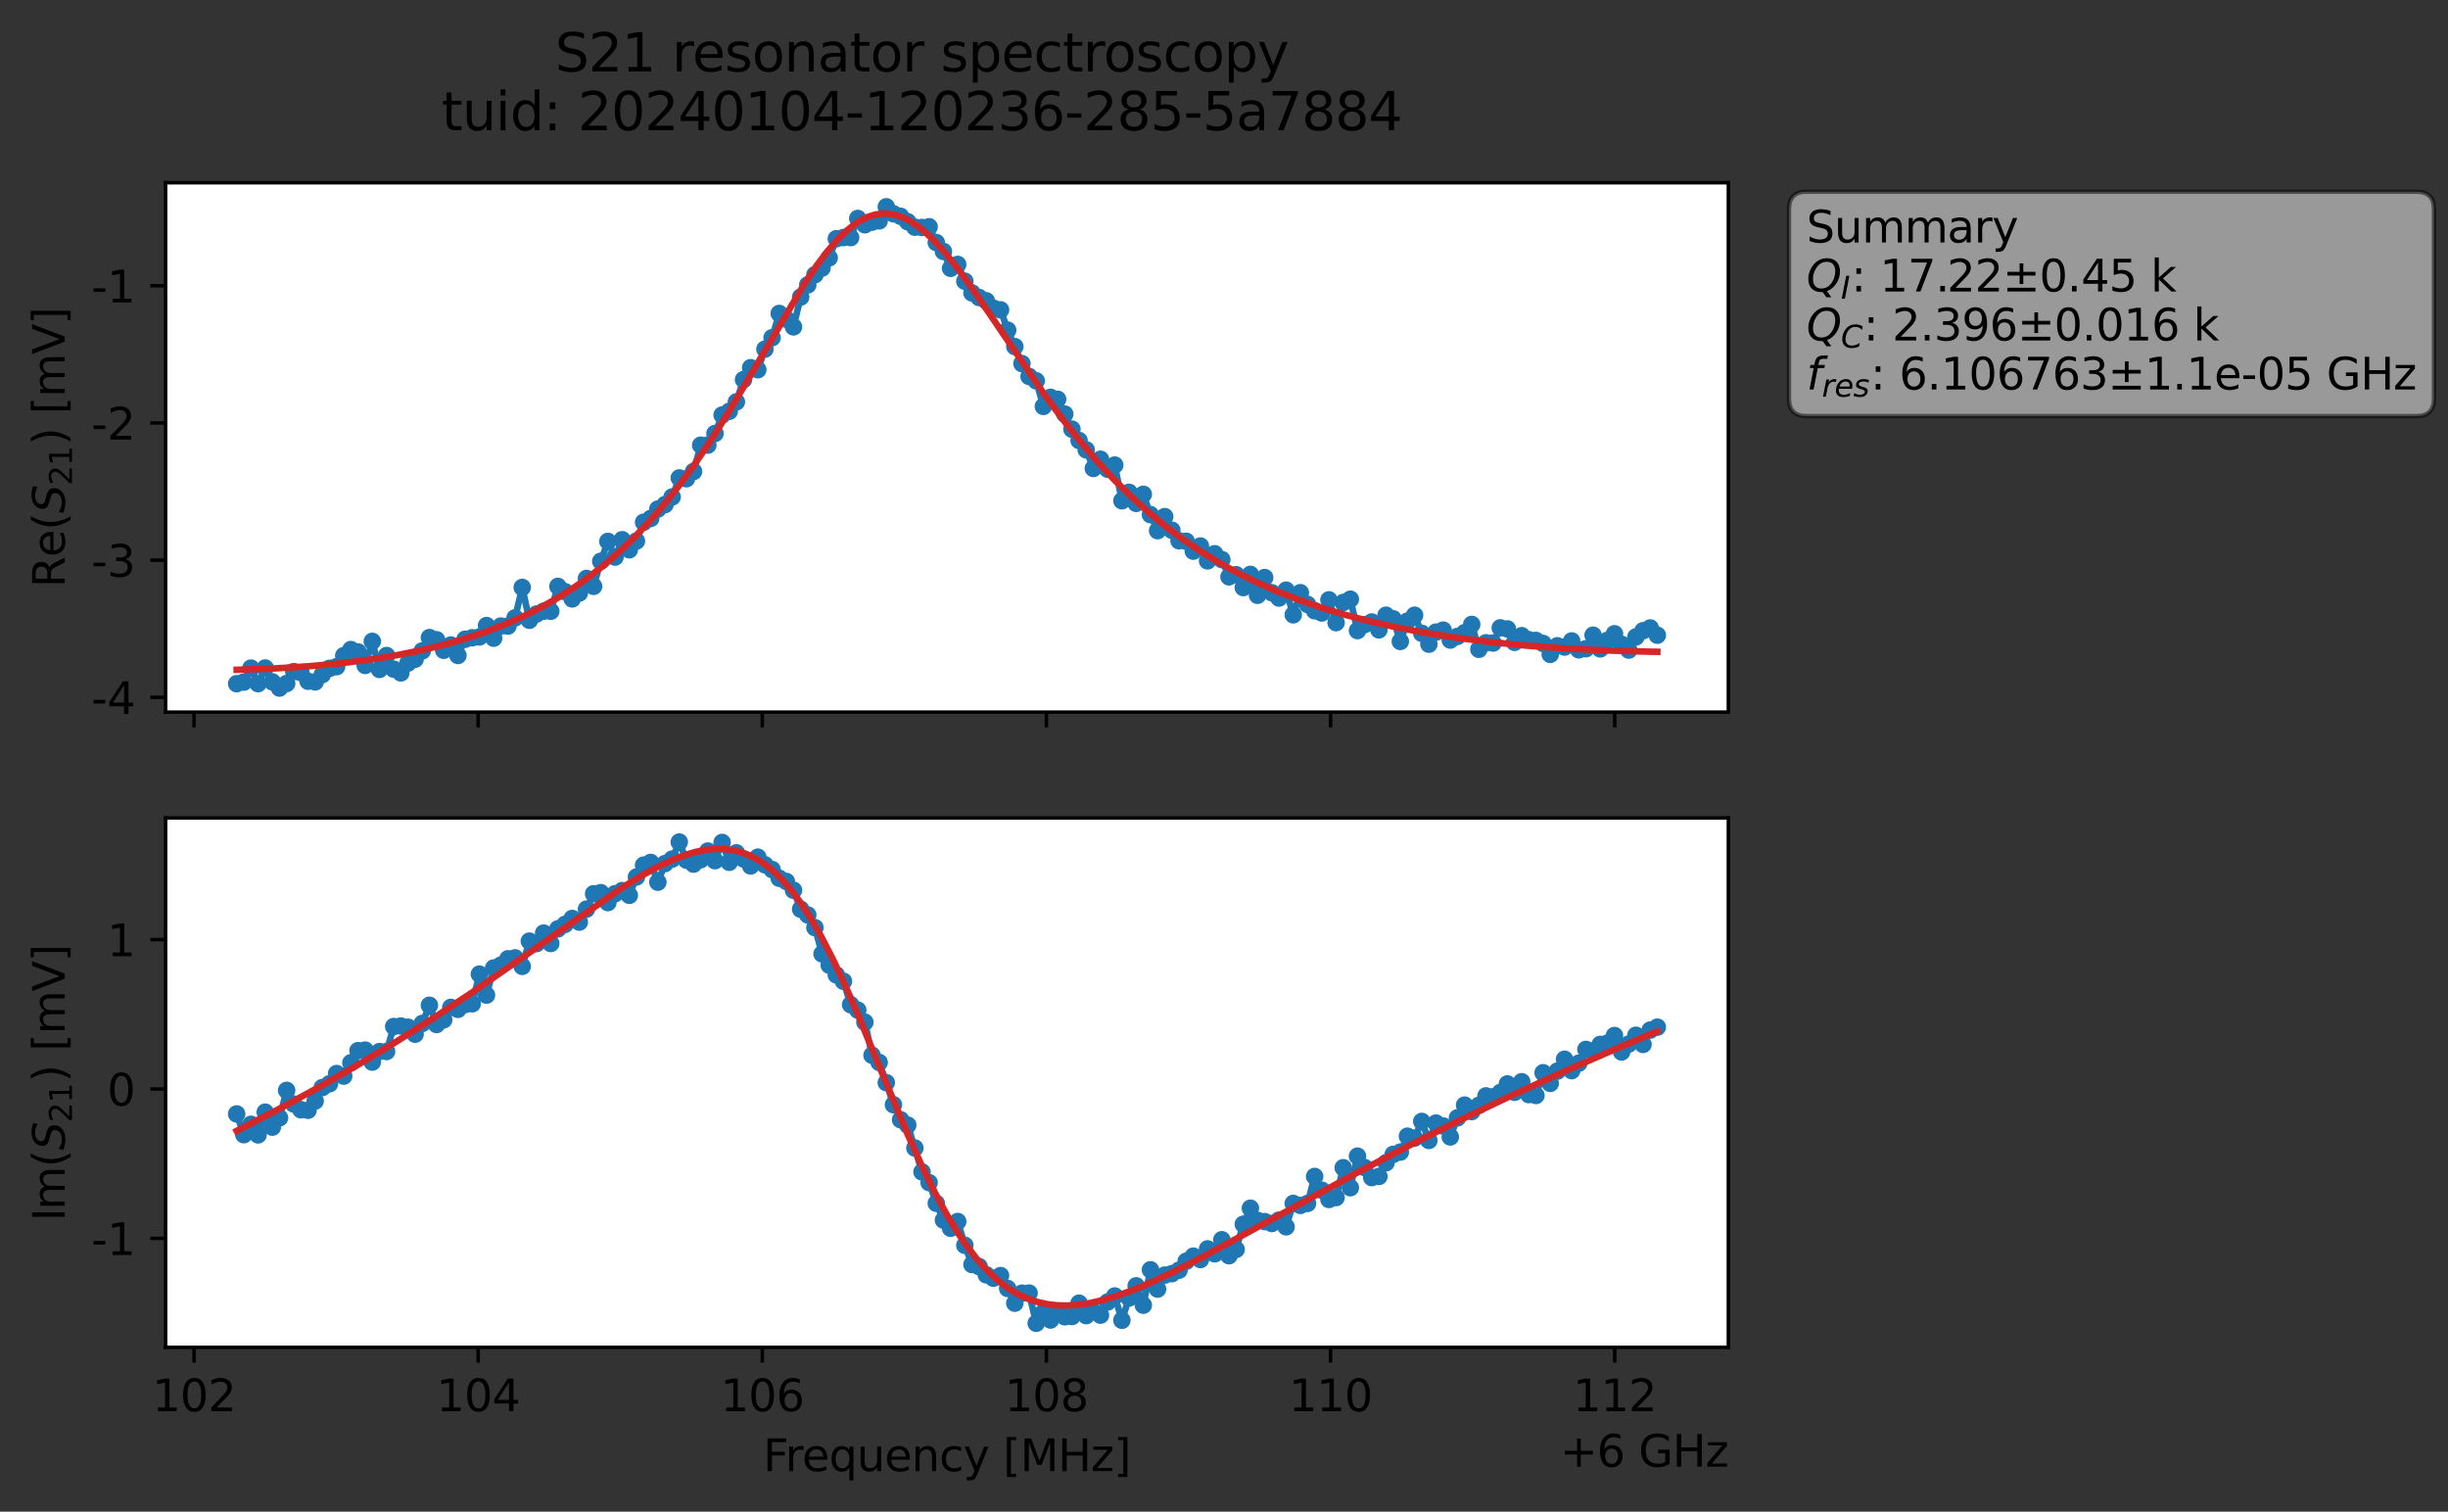<?xml version="1.0" encoding="utf-8" standalone="no"?>
<!DOCTYPE svg PUBLIC "-//W3C//DTD SVG 1.1//EN"
  "http://www.w3.org/Graphics/SVG/1.1/DTD/svg11.dtd">
<svg xmlns:xlink="http://www.w3.org/1999/xlink" width="559.424pt" height="345.428pt" viewBox="0 0 559.424 345.428" xmlns="http://www.w3.org/2000/svg" version="1.1">
 <rect x="0" y="0" width="559.424" height="345.428" fill="#333333" stroke="none"/>
 <defs>
  <style type="text/css">*{stroke-linejoin: round; stroke-linecap: butt}</style>
 </defs>
 <g id="figure_1">
  <g id="patch_1">
   <path d="M 0 345.428 
L 559.424 345.428 
L 559.424 -0 
L 0 -0 
L 0 345.428 
z
" style="fill: none; opacity: 0"/>
  </g>
  <g id="axes_1">
   <g id="patch_2">
    <path d="M 37.848 162.72 
L 394.968 162.72 
L 394.968 41.76 
L 37.848 41.76 
z
" style="fill: #ffffff"/>
   </g>
   <g id="matplotlib.axis_1">
    <g id="xtick_1">
     <g id="line2d_1">
      <defs>
       <path id="md73f74753d" d="M 0 0 
L 0 3.5 
" style="stroke: #000000; stroke-width: 0.8"/>
      </defs>
      <g>
       <use xlink:href="#md73f74753d" x="44.342" y="162.72" style="stroke: #000000; stroke-width: 0.8"/>
      </g>
     </g>
    </g>
    <g id="xtick_2">
     <g id="line2d_2">
      <g>
       <use xlink:href="#md73f74753d" x="109.272" y="162.72" style="stroke: #000000; stroke-width: 0.8"/>
      </g>
     </g>
    </g>
    <g id="xtick_3">
     <g id="line2d_3">
      <g>
       <use xlink:href="#md73f74753d" x="174.203" y="162.72" style="stroke: #000000; stroke-width: 0.8"/>
      </g>
     </g>
    </g>
    <g id="xtick_4">
     <g id="line2d_4">
      <g>
       <use xlink:href="#md73f74753d" x="239.134" y="162.72" style="stroke: #000000; stroke-width: 0.8"/>
      </g>
     </g>
    </g>
    <g id="xtick_5">
     <g id="line2d_5">
      <g>
       <use xlink:href="#md73f74753d" x="304.065" y="162.72" style="stroke: #000000; stroke-width: 0.8"/>
      </g>
     </g>
    </g>
    <g id="xtick_6">
     <g id="line2d_6">
      <g>
       <use xlink:href="#md73f74753d" x="368.996" y="162.72" style="stroke: #000000; stroke-width: 0.8"/>
      </g>
     </g>
    </g>
   </g>
   <g id="matplotlib.axis_2">
    <g id="ytick_1">
     <g id="line2d_7">
      <defs>
       <path id="me591f84144" d="M 0 0 
L -3.5 0 
" style="stroke: #000000; stroke-width: 0.8"/>
      </defs>
      <g>
       <use xlink:href="#me591f84144" x="37.848" y="159.344" style="stroke: #000000; stroke-width: 0.8"/>
      </g>
     </g>
     <g id="text_1">
      <!-- -4 -->
      <g transform="translate(20.878 163.143) scale(0.1 -0.1)">
       <defs>
        <path id="DejaVuSans-2d" d="M 313 2009 
L 1997 2009 
L 1997 1497 
L 313 1497 
L 313 2009 
z
" transform="scale(0.016)"/>
        <path id="DejaVuSans-34" d="M 2419 4116 
L 825 1625 
L 2419 1625 
L 2419 4116 
z
M 2253 4666 
L 3047 4666 
L 3047 1625 
L 3713 1625 
L 3713 1100 
L 3047 1100 
L 3047 0 
L 2419 0 
L 2419 1100 
L 313 1100 
L 313 1709 
L 2253 4666 
z
" transform="scale(0.016)"/>
       </defs>
       <use xlink:href="#DejaVuSans-2d"/>
       <use xlink:href="#DejaVuSans-34" x="36.084"/>
      </g>
     </g>
    </g>
    <g id="ytick_2">
     <g id="line2d_8">
      <g>
       <use xlink:href="#me591f84144" x="37.848" y="127.995" style="stroke: #000000; stroke-width: 0.8"/>
      </g>
     </g>
     <g id="text_2">
      <!-- -3 -->
      <g transform="translate(20.878 131.794) scale(0.1 -0.1)">
       <defs>
        <path id="DejaVuSans-33" d="M 2597 2516 
Q 3050 2419 3304 2112 
Q 3559 1806 3559 1356 
Q 3559 666 3084 287 
Q 2609 -91 1734 -91 
Q 1441 -91 1130 -33 
Q 819 25 488 141 
L 488 750 
Q 750 597 1062 519 
Q 1375 441 1716 441 
Q 2309 441 2620 675 
Q 2931 909 2931 1356 
Q 2931 1769 2642 2001 
Q 2353 2234 1838 2234 
L 1294 2234 
L 1294 2753 
L 1863 2753 
Q 2328 2753 2575 2939 
Q 2822 3125 2822 3475 
Q 2822 3834 2567 4026 
Q 2313 4219 1838 4219 
Q 1578 4219 1281 4162 
Q 984 4106 628 3988 
L 628 4550 
Q 988 4650 1302 4700 
Q 1616 4750 1894 4750 
Q 2613 4750 3031 4423 
Q 3450 4097 3450 3541 
Q 3450 3153 3228 2886 
Q 3006 2619 2597 2516 
z
" transform="scale(0.016)"/>
       </defs>
       <use xlink:href="#DejaVuSans-2d"/>
       <use xlink:href="#DejaVuSans-33" x="36.084"/>
      </g>
     </g>
    </g>
    <g id="ytick_3">
     <g id="line2d_9">
      <g>
       <use xlink:href="#me591f84144" x="37.848" y="96.646" style="stroke: #000000; stroke-width: 0.8"/>
      </g>
     </g>
     <g id="text_3">
      <!-- -2 -->
      <g transform="translate(20.878 100.446) scale(0.1 -0.1)">
       <defs>
        <path id="DejaVuSans-32" d="M 1228 531 
L 3431 531 
L 3431 0 
L 469 0 
L 469 531 
Q 828 903 1448 1529 
Q 2069 2156 2228 2338 
Q 2531 2678 2651 2914 
Q 2772 3150 2772 3378 
Q 2772 3750 2511 3984 
Q 2250 4219 1831 4219 
Q 1534 4219 1204 4116 
Q 875 4013 500 3803 
L 500 4441 
Q 881 4594 1212 4672 
Q 1544 4750 1819 4750 
Q 2544 4750 2975 4387 
Q 3406 4025 3406 3419 
Q 3406 3131 3298 2873 
Q 3191 2616 2906 2266 
Q 2828 2175 2409 1742 
Q 1991 1309 1228 531 
z
" transform="scale(0.016)"/>
       </defs>
       <use xlink:href="#DejaVuSans-2d"/>
       <use xlink:href="#DejaVuSans-32" x="36.084"/>
      </g>
     </g>
    </g>
    <g id="ytick_4">
     <g id="line2d_10">
      <g>
       <use xlink:href="#me591f84144" x="37.848" y="65.298" style="stroke: #000000; stroke-width: 0.8"/>
      </g>
     </g>
     <g id="text_4">
      <!-- -1 -->
      <g transform="translate(20.878 69.097) scale(0.1 -0.1)">
       <defs>
        <path id="DejaVuSans-31" d="M 794 531 
L 1825 531 
L 1825 4091 
L 703 3866 
L 703 4441 
L 1819 4666 
L 2450 4666 
L 2450 531 
L 3481 531 
L 3481 0 
L 794 0 
L 794 531 
z
" transform="scale(0.016)"/>
       </defs>
       <use xlink:href="#DejaVuSans-2d"/>
       <use xlink:href="#DejaVuSans-31" x="36.084"/>
      </g>
     </g>
    </g>
    <g id="text_5">
     <!-- Re$(S_{21})$ [mV] -->
     <g transform="translate(14.798 134.24) rotate(-90) scale(0.1 -0.1)">
      <defs>
       <path id="DejaVuSans-52" d="M 2841 2188 
Q 3044 2119 3236 1894 
Q 3428 1669 3622 1275 
L 4263 0 
L 3584 0 
L 2988 1197 
Q 2756 1666 2539 1819 
Q 2322 1972 1947 1972 
L 1259 1972 
L 1259 0 
L 628 0 
L 628 4666 
L 2053 4666 
Q 2853 4666 3247 4331 
Q 3641 3997 3641 3322 
Q 3641 2881 3436 2590 
Q 3231 2300 2841 2188 
z
M 1259 4147 
L 1259 2491 
L 2053 2491 
Q 2509 2491 2742 2702 
Q 2975 2913 2975 3322 
Q 2975 3731 2742 3939 
Q 2509 4147 2053 4147 
L 1259 4147 
z
" transform="scale(0.016)"/>
       <path id="DejaVuSans-65" d="M 3597 1894 
L 3597 1613 
L 953 1613 
Q 991 1019 1311 708 
Q 1631 397 2203 397 
Q 2534 397 2845 478 
Q 3156 559 3463 722 
L 3463 178 
Q 3153 47 2828 -22 
Q 2503 -91 2169 -91 
Q 1331 -91 842 396 
Q 353 884 353 1716 
Q 353 2575 817 3079 
Q 1281 3584 2069 3584 
Q 2775 3584 3186 3129 
Q 3597 2675 3597 1894 
z
M 3022 2063 
Q 3016 2534 2758 2815 
Q 2500 3097 2075 3097 
Q 1594 3097 1305 2825 
Q 1016 2553 972 2059 
L 3022 2063 
z
" transform="scale(0.016)"/>
       <path id="DejaVuSans-28" d="M 1984 4856 
Q 1566 4138 1362 3434 
Q 1159 2731 1159 2009 
Q 1159 1288 1364 580 
Q 1569 -128 1984 -844 
L 1484 -844 
Q 1016 -109 783 600 
Q 550 1309 550 2009 
Q 550 2706 781 3412 
Q 1013 4119 1484 4856 
L 1984 4856 
z
" transform="scale(0.016)"/>
       <path id="DejaVuSans-Oblique-53" d="M 3859 4513 
L 3738 3897 
Q 3422 4066 3111 4152 
Q 2800 4238 2509 4238 
Q 1944 4238 1609 3991 
Q 1275 3744 1275 3334 
Q 1275 3109 1398 2989 
Q 1522 2869 2034 2731 
L 2413 2638 
Q 3053 2472 3303 2217 
Q 3553 1963 3553 1503 
Q 3553 797 2998 353 
Q 2444 -91 1538 -91 
Q 1166 -91 791 -17 
Q 416 56 38 206 
L 166 856 
Q 513 641 861 531 
Q 1209 422 1556 422 
Q 2147 422 2503 684 
Q 2859 947 2859 1369 
Q 2859 1650 2717 1795 
Q 2575 1941 2106 2059 
L 1728 2156 
Q 1081 2325 845 2545 
Q 609 2766 609 3163 
Q 609 3859 1145 4304 
Q 1681 4750 2541 4750 
Q 2875 4750 3203 4690 
Q 3531 4631 3859 4513 
z
" transform="scale(0.016)"/>
       <path id="DejaVuSans-29" d="M 513 4856 
L 1013 4856 
Q 1481 4119 1714 3412 
Q 1947 2706 1947 2009 
Q 1947 1309 1714 600 
Q 1481 -109 1013 -844 
L 513 -844 
Q 928 -128 1133 580 
Q 1338 1288 1338 2009 
Q 1338 2731 1133 3434 
Q 928 4138 513 4856 
z
" transform="scale(0.016)"/>
       <path id="DejaVuSans-20" transform="scale(0.016)"/>
       <path id="DejaVuSans-5b" d="M 550 4863 
L 1875 4863 
L 1875 4416 
L 1125 4416 
L 1125 -397 
L 1875 -397 
L 1875 -844 
L 550 -844 
L 550 4863 
z
" transform="scale(0.016)"/>
       <path id="DejaVuSans-6d" d="M 3328 2828 
Q 3544 3216 3844 3400 
Q 4144 3584 4550 3584 
Q 5097 3584 5394 3201 
Q 5691 2819 5691 2113 
L 5691 0 
L 5113 0 
L 5113 2094 
Q 5113 2597 4934 2840 
Q 4756 3084 4391 3084 
Q 3944 3084 3684 2787 
Q 3425 2491 3425 1978 
L 3425 0 
L 2847 0 
L 2847 2094 
Q 2847 2600 2669 2842 
Q 2491 3084 2119 3084 
Q 1678 3084 1418 2786 
Q 1159 2488 1159 1978 
L 1159 0 
L 581 0 
L 581 3500 
L 1159 3500 
L 1159 2956 
Q 1356 3278 1631 3431 
Q 1906 3584 2284 3584 
Q 2666 3584 2933 3390 
Q 3200 3197 3328 2828 
z
" transform="scale(0.016)"/>
       <path id="DejaVuSans-56" d="M 1831 0 
L 50 4666 
L 709 4666 
L 2188 738 
L 3669 4666 
L 4325 4666 
L 2547 0 
L 1831 0 
z
" transform="scale(0.016)"/>
       <path id="DejaVuSans-5d" d="M 1947 4863 
L 1947 -844 
L 622 -844 
L 622 -397 
L 1369 -397 
L 1369 4416 
L 622 4416 
L 622 4863 
L 1947 4863 
z
" transform="scale(0.016)"/>
      </defs>
      <use xlink:href="#DejaVuSans-52" transform="translate(0 0.016)"/>
      <use xlink:href="#DejaVuSans-65" transform="translate(69.482 0.016)"/>
      <use xlink:href="#DejaVuSans-28" transform="translate(131.006 0.016)"/>
      <use xlink:href="#DejaVuSans-Oblique-53" transform="translate(170.02 0.016)"/>
      <use xlink:href="#DejaVuSans-32" transform="translate(233.496 -16.391) scale(0.7)"/>
      <use xlink:href="#DejaVuSans-31" transform="translate(278.032 -16.391) scale(0.7)"/>
      <use xlink:href="#DejaVuSans-29" transform="translate(325.303 0.016)"/>
      <use xlink:href="#DejaVuSans-20" transform="translate(364.316 0.016)"/>
      <use xlink:href="#DejaVuSans-5b" transform="translate(396.104 0.016)"/>
      <use xlink:href="#DejaVuSans-6d" transform="translate(435.117 0.016)"/>
      <use xlink:href="#DejaVuSans-56" transform="translate(532.529 0.016)"/>
      <use xlink:href="#DejaVuSans-5d" transform="translate(600.938 0.016)"/>
     </g>
    </g>
   </g>
   <g id="line2d_11">
    <path d="M 54.081 156.229 
L 55.713 155.863 
L 57.344 152.667 
L 58.975 156.221 
L 60.607 152.647 
L 62.238 155.815 
L 63.87 157.222 
L 65.501 156.185 
L 67.133 153.465 
L 68.764 153.699 
L 70.395 155.664 
L 72.027 155.818 
L 73.658 154.15 
L 75.29 152.723 
L 76.921 152.341 
L 78.553 149.826 
L 80.184 148.429 
L 81.815 148.974 
L 83.447 152.057 
L 85.078 146.556 
L 86.71 152.962 
L 88.341 149.79 
L 89.973 152.909 
L 91.604 153.763 
L 93.235 151.518 
L 94.867 150.628 
L 96.498 148.729 
L 98.13 145.689 
L 99.761 146.19 
L 101.393 148.594 
L 103.024 147.386 
L 104.655 149.778 
L 106.287 146.074 
L 107.918 145.735 
L 109.55 145.55 
L 111.181 142.937 
L 112.813 145.824 
L 114.444 143.058 
L 116.076 143.06 
L 117.707 141.189 
L 119.338 134.232 
L 120.97 141.735 
L 122.601 140.307 
L 124.233 139.658 
L 125.864 139.677 
L 127.496 133.99 
L 129.127 135.207 
L 130.758 136.86 
L 132.39 135.514 
L 134.021 132.172 
L 135.653 133.976 
L 137.284 128.255 
L 138.916 123.713 
L 140.547 127.296 
L 142.178 123.332 
L 143.81 125.628 
L 145.441 123.628 
L 147.073 119.343 
L 148.704 118.475 
L 150.336 116.328 
L 151.967 115.302 
L 153.598 113.556 
L 155.23 109.211 
L 156.861 109.393 
L 158.493 107.741 
L 160.124 101.731 
L 161.756 101.704 
L 163.387 99.055 
L 165.018 94.843 
L 166.65 93.992 
L 168.281 91.831 
L 169.913 86.742 
L 171.544 84.017 
L 173.176 84.486 
L 174.807 79.775 
L 176.438 77.171 
L 178.07 71.631 
L 179.701 72.938 
L 181.333 74.692 
L 182.964 67.883 
L 184.596 65.091 
L 186.227 62.775 
L 187.858 61.247 
L 189.49 58.916 
L 191.121 54.551 
L 192.753 54.285 
L 194.384 54.291 
L 196.016 49.919 
L 197.647 51.359 
L 199.278 50.763 
L 200.91 50.471 
L 202.541 47.258 
L 204.173 48.854 
L 205.804 49.424 
L 209.067 51.917 
L 210.698 51.981 
L 212.33 51.818 
L 213.961 55.422 
L 215.593 57.462 
L 217.224 61.31 
L 218.856 60.424 
L 220.487 64.261 
L 222.118 66.926 
L 223.75 67.985 
L 225.381 68.732 
L 227.013 70.432 
L 228.644 70.801 
L 230.276 75.442 
L 233.538 83.082 
L 235.17 86.018 
L 236.801 87.025 
L 238.433 92.864 
L 240.064 90.796 
L 241.696 91.241 
L 244.958 98.063 
L 246.59 100.652 
L 248.221 102.792 
L 249.853 107.038 
L 251.484 104.944 
L 253.116 107.218 
L 254.747 106.267 
L 256.378 114.426 
L 258.01 112.502 
L 259.641 115.028 
L 261.273 112.953 
L 262.904 117.601 
L 264.536 121.262 
L 266.167 118.053 
L 267.798 121.164 
L 269.43 123.563 
L 271.061 123.677 
L 272.693 125.94 
L 274.324 124.765 
L 275.956 128.159 
L 277.587 126.535 
L 279.218 127.873 
L 280.85 131.809 
L 282.481 131.323 
L 284.113 134.259 
L 285.744 131.254 
L 287.376 136.028 
L 289.007 131.972 
L 290.638 135.446 
L 292.27 136.652 
L 293.901 134.864 
L 295.533 140.485 
L 297.164 135.436 
L 298.796 138.106 
L 300.427 139.564 
L 302.059 140.069 
L 303.69 137.071 
L 305.321 142.278 
L 306.953 137.676 
L 308.584 136.924 
L 310.216 144.094 
L 311.847 142.723 
L 313.479 142.13 
L 315.11 143.925 
L 316.741 140.576 
L 318.373 141.413 
L 320.004 146.575 
L 321.636 141.924 
L 323.267 140.586 
L 324.899 144.714 
L 326.53 147.2 
L 328.161 144.438 
L 329.793 143.984 
L 331.424 146.256 
L 334.687 144.579 
L 336.319 142.682 
L 337.95 148.371 
L 339.581 146.888 
L 341.213 146.935 
L 342.844 143.465 
L 344.476 143.713 
L 346.107 146.778 
L 347.739 145.258 
L 349.37 146.177 
L 351.001 146.346 
L 352.633 147.032 
L 354.264 149.528 
L 355.896 147.569 
L 357.527 147.854 
L 359.159 146.453 
L 360.79 148.491 
L 362.421 148.234 
L 364.053 145.142 
L 365.684 148.274 
L 367.316 146.327 
L 368.947 144.818 
L 370.579 147.235 
L 372.21 148.549 
L 373.841 145.542 
L 375.473 144.125 
L 377.104 143.49 
L 378.736 145.147 
L 378.736 145.147 
" clip-path="url(#pd37154345f)" style="fill: none; stroke: #1f77b4; stroke-width: 1.5; stroke-linecap: square"/>
    <defs>
     <path id="mf846d20720" d="M 0 1.5 
C 0.398 1.5 0.779 1.342 1.061 1.061 
C 1.342 0.779 1.5 0.398 1.5 0 
C 1.5 -0.398 1.342 -0.779 1.061 -1.061 
C 0.779 -1.342 0.398 -1.5 0 -1.5 
C -0.398 -1.5 -0.779 -1.342 -1.061 -1.061 
C -1.342 -0.779 -1.5 -0.398 -1.5 0 
C -1.5 0.398 -1.342 0.779 -1.061 1.061 
C -0.779 1.342 -0.398 1.5 0 1.5 
z
" style="stroke: #1f77b4"/>
    </defs>
    <g clip-path="url(#pd37154345f)">
     <use xlink:href="#mf846d20720" x="54.081" y="156.229" style="fill: #1f77b4; stroke: #1f77b4"/>
     <use xlink:href="#mf846d20720" x="55.713" y="155.863" style="fill: #1f77b4; stroke: #1f77b4"/>
     <use xlink:href="#mf846d20720" x="57.344" y="152.667" style="fill: #1f77b4; stroke: #1f77b4"/>
     <use xlink:href="#mf846d20720" x="58.975" y="156.221" style="fill: #1f77b4; stroke: #1f77b4"/>
     <use xlink:href="#mf846d20720" x="60.607" y="152.647" style="fill: #1f77b4; stroke: #1f77b4"/>
     <use xlink:href="#mf846d20720" x="62.238" y="155.815" style="fill: #1f77b4; stroke: #1f77b4"/>
     <use xlink:href="#mf846d20720" x="63.87" y="157.222" style="fill: #1f77b4; stroke: #1f77b4"/>
     <use xlink:href="#mf846d20720" x="65.501" y="156.185" style="fill: #1f77b4; stroke: #1f77b4"/>
     <use xlink:href="#mf846d20720" x="67.133" y="153.465" style="fill: #1f77b4; stroke: #1f77b4"/>
     <use xlink:href="#mf846d20720" x="68.764" y="153.699" style="fill: #1f77b4; stroke: #1f77b4"/>
     <use xlink:href="#mf846d20720" x="70.395" y="155.664" style="fill: #1f77b4; stroke: #1f77b4"/>
     <use xlink:href="#mf846d20720" x="72.027" y="155.818" style="fill: #1f77b4; stroke: #1f77b4"/>
     <use xlink:href="#mf846d20720" x="73.658" y="154.15" style="fill: #1f77b4; stroke: #1f77b4"/>
     <use xlink:href="#mf846d20720" x="75.29" y="152.723" style="fill: #1f77b4; stroke: #1f77b4"/>
     <use xlink:href="#mf846d20720" x="76.921" y="152.341" style="fill: #1f77b4; stroke: #1f77b4"/>
     <use xlink:href="#mf846d20720" x="78.553" y="149.826" style="fill: #1f77b4; stroke: #1f77b4"/>
     <use xlink:href="#mf846d20720" x="80.184" y="148.429" style="fill: #1f77b4; stroke: #1f77b4"/>
     <use xlink:href="#mf846d20720" x="81.815" y="148.974" style="fill: #1f77b4; stroke: #1f77b4"/>
     <use xlink:href="#mf846d20720" x="83.447" y="152.057" style="fill: #1f77b4; stroke: #1f77b4"/>
     <use xlink:href="#mf846d20720" x="85.078" y="146.556" style="fill: #1f77b4; stroke: #1f77b4"/>
     <use xlink:href="#mf846d20720" x="86.71" y="152.962" style="fill: #1f77b4; stroke: #1f77b4"/>
     <use xlink:href="#mf846d20720" x="88.341" y="149.79" style="fill: #1f77b4; stroke: #1f77b4"/>
     <use xlink:href="#mf846d20720" x="89.973" y="152.909" style="fill: #1f77b4; stroke: #1f77b4"/>
     <use xlink:href="#mf846d20720" x="91.604" y="153.763" style="fill: #1f77b4; stroke: #1f77b4"/>
     <use xlink:href="#mf846d20720" x="93.235" y="151.518" style="fill: #1f77b4; stroke: #1f77b4"/>
     <use xlink:href="#mf846d20720" x="94.867" y="150.628" style="fill: #1f77b4; stroke: #1f77b4"/>
     <use xlink:href="#mf846d20720" x="96.498" y="148.729" style="fill: #1f77b4; stroke: #1f77b4"/>
     <use xlink:href="#mf846d20720" x="98.13" y="145.689" style="fill: #1f77b4; stroke: #1f77b4"/>
     <use xlink:href="#mf846d20720" x="99.761" y="146.19" style="fill: #1f77b4; stroke: #1f77b4"/>
     <use xlink:href="#mf846d20720" x="101.393" y="148.594" style="fill: #1f77b4; stroke: #1f77b4"/>
     <use xlink:href="#mf846d20720" x="103.024" y="147.386" style="fill: #1f77b4; stroke: #1f77b4"/>
     <use xlink:href="#mf846d20720" x="104.655" y="149.778" style="fill: #1f77b4; stroke: #1f77b4"/>
     <use xlink:href="#mf846d20720" x="106.287" y="146.074" style="fill: #1f77b4; stroke: #1f77b4"/>
     <use xlink:href="#mf846d20720" x="107.918" y="145.735" style="fill: #1f77b4; stroke: #1f77b4"/>
     <use xlink:href="#mf846d20720" x="109.55" y="145.55" style="fill: #1f77b4; stroke: #1f77b4"/>
     <use xlink:href="#mf846d20720" x="111.181" y="142.937" style="fill: #1f77b4; stroke: #1f77b4"/>
     <use xlink:href="#mf846d20720" x="112.813" y="145.824" style="fill: #1f77b4; stroke: #1f77b4"/>
     <use xlink:href="#mf846d20720" x="114.444" y="143.058" style="fill: #1f77b4; stroke: #1f77b4"/>
     <use xlink:href="#mf846d20720" x="116.076" y="143.06" style="fill: #1f77b4; stroke: #1f77b4"/>
     <use xlink:href="#mf846d20720" x="117.707" y="141.189" style="fill: #1f77b4; stroke: #1f77b4"/>
     <use xlink:href="#mf846d20720" x="119.338" y="134.232" style="fill: #1f77b4; stroke: #1f77b4"/>
     <use xlink:href="#mf846d20720" x="120.97" y="141.735" style="fill: #1f77b4; stroke: #1f77b4"/>
     <use xlink:href="#mf846d20720" x="122.601" y="140.307" style="fill: #1f77b4; stroke: #1f77b4"/>
     <use xlink:href="#mf846d20720" x="124.233" y="139.658" style="fill: #1f77b4; stroke: #1f77b4"/>
     <use xlink:href="#mf846d20720" x="125.864" y="139.677" style="fill: #1f77b4; stroke: #1f77b4"/>
     <use xlink:href="#mf846d20720" x="127.496" y="133.99" style="fill: #1f77b4; stroke: #1f77b4"/>
     <use xlink:href="#mf846d20720" x="129.127" y="135.207" style="fill: #1f77b4; stroke: #1f77b4"/>
     <use xlink:href="#mf846d20720" x="130.758" y="136.86" style="fill: #1f77b4; stroke: #1f77b4"/>
     <use xlink:href="#mf846d20720" x="132.39" y="135.514" style="fill: #1f77b4; stroke: #1f77b4"/>
     <use xlink:href="#mf846d20720" x="134.021" y="132.172" style="fill: #1f77b4; stroke: #1f77b4"/>
     <use xlink:href="#mf846d20720" x="135.653" y="133.976" style="fill: #1f77b4; stroke: #1f77b4"/>
     <use xlink:href="#mf846d20720" x="137.284" y="128.255" style="fill: #1f77b4; stroke: #1f77b4"/>
     <use xlink:href="#mf846d20720" x="138.916" y="123.713" style="fill: #1f77b4; stroke: #1f77b4"/>
     <use xlink:href="#mf846d20720" x="140.547" y="127.296" style="fill: #1f77b4; stroke: #1f77b4"/>
     <use xlink:href="#mf846d20720" x="142.178" y="123.332" style="fill: #1f77b4; stroke: #1f77b4"/>
     <use xlink:href="#mf846d20720" x="143.81" y="125.628" style="fill: #1f77b4; stroke: #1f77b4"/>
     <use xlink:href="#mf846d20720" x="145.441" y="123.628" style="fill: #1f77b4; stroke: #1f77b4"/>
     <use xlink:href="#mf846d20720" x="147.073" y="119.343" style="fill: #1f77b4; stroke: #1f77b4"/>
     <use xlink:href="#mf846d20720" x="148.704" y="118.475" style="fill: #1f77b4; stroke: #1f77b4"/>
     <use xlink:href="#mf846d20720" x="150.336" y="116.328" style="fill: #1f77b4; stroke: #1f77b4"/>
     <use xlink:href="#mf846d20720" x="151.967" y="115.302" style="fill: #1f77b4; stroke: #1f77b4"/>
     <use xlink:href="#mf846d20720" x="153.598" y="113.556" style="fill: #1f77b4; stroke: #1f77b4"/>
     <use xlink:href="#mf846d20720" x="155.23" y="109.211" style="fill: #1f77b4; stroke: #1f77b4"/>
     <use xlink:href="#mf846d20720" x="156.861" y="109.393" style="fill: #1f77b4; stroke: #1f77b4"/>
     <use xlink:href="#mf846d20720" x="158.493" y="107.741" style="fill: #1f77b4; stroke: #1f77b4"/>
     <use xlink:href="#mf846d20720" x="160.124" y="101.731" style="fill: #1f77b4; stroke: #1f77b4"/>
     <use xlink:href="#mf846d20720" x="161.756" y="101.704" style="fill: #1f77b4; stroke: #1f77b4"/>
     <use xlink:href="#mf846d20720" x="163.387" y="99.055" style="fill: #1f77b4; stroke: #1f77b4"/>
     <use xlink:href="#mf846d20720" x="165.018" y="94.843" style="fill: #1f77b4; stroke: #1f77b4"/>
     <use xlink:href="#mf846d20720" x="166.65" y="93.992" style="fill: #1f77b4; stroke: #1f77b4"/>
     <use xlink:href="#mf846d20720" x="168.281" y="91.831" style="fill: #1f77b4; stroke: #1f77b4"/>
     <use xlink:href="#mf846d20720" x="169.913" y="86.742" style="fill: #1f77b4; stroke: #1f77b4"/>
     <use xlink:href="#mf846d20720" x="171.544" y="84.017" style="fill: #1f77b4; stroke: #1f77b4"/>
     <use xlink:href="#mf846d20720" x="173.176" y="84.486" style="fill: #1f77b4; stroke: #1f77b4"/>
     <use xlink:href="#mf846d20720" x="174.807" y="79.775" style="fill: #1f77b4; stroke: #1f77b4"/>
     <use xlink:href="#mf846d20720" x="176.438" y="77.171" style="fill: #1f77b4; stroke: #1f77b4"/>
     <use xlink:href="#mf846d20720" x="178.07" y="71.631" style="fill: #1f77b4; stroke: #1f77b4"/>
     <use xlink:href="#mf846d20720" x="179.701" y="72.938" style="fill: #1f77b4; stroke: #1f77b4"/>
     <use xlink:href="#mf846d20720" x="181.333" y="74.692" style="fill: #1f77b4; stroke: #1f77b4"/>
     <use xlink:href="#mf846d20720" x="182.964" y="67.883" style="fill: #1f77b4; stroke: #1f77b4"/>
     <use xlink:href="#mf846d20720" x="184.596" y="65.091" style="fill: #1f77b4; stroke: #1f77b4"/>
     <use xlink:href="#mf846d20720" x="186.227" y="62.775" style="fill: #1f77b4; stroke: #1f77b4"/>
     <use xlink:href="#mf846d20720" x="187.858" y="61.247" style="fill: #1f77b4; stroke: #1f77b4"/>
     <use xlink:href="#mf846d20720" x="189.49" y="58.916" style="fill: #1f77b4; stroke: #1f77b4"/>
     <use xlink:href="#mf846d20720" x="191.121" y="54.551" style="fill: #1f77b4; stroke: #1f77b4"/>
     <use xlink:href="#mf846d20720" x="192.753" y="54.285" style="fill: #1f77b4; stroke: #1f77b4"/>
     <use xlink:href="#mf846d20720" x="194.384" y="54.291" style="fill: #1f77b4; stroke: #1f77b4"/>
     <use xlink:href="#mf846d20720" x="196.016" y="49.919" style="fill: #1f77b4; stroke: #1f77b4"/>
     <use xlink:href="#mf846d20720" x="197.647" y="51.359" style="fill: #1f77b4; stroke: #1f77b4"/>
     <use xlink:href="#mf846d20720" x="199.278" y="50.763" style="fill: #1f77b4; stroke: #1f77b4"/>
     <use xlink:href="#mf846d20720" x="200.91" y="50.471" style="fill: #1f77b4; stroke: #1f77b4"/>
     <use xlink:href="#mf846d20720" x="202.541" y="47.258" style="fill: #1f77b4; stroke: #1f77b4"/>
     <use xlink:href="#mf846d20720" x="204.173" y="48.854" style="fill: #1f77b4; stroke: #1f77b4"/>
     <use xlink:href="#mf846d20720" x="205.804" y="49.424" style="fill: #1f77b4; stroke: #1f77b4"/>
     <use xlink:href="#mf846d20720" x="207.436" y="50.671" style="fill: #1f77b4; stroke: #1f77b4"/>
     <use xlink:href="#mf846d20720" x="209.067" y="51.917" style="fill: #1f77b4; stroke: #1f77b4"/>
     <use xlink:href="#mf846d20720" x="210.698" y="51.981" style="fill: #1f77b4; stroke: #1f77b4"/>
     <use xlink:href="#mf846d20720" x="212.33" y="51.818" style="fill: #1f77b4; stroke: #1f77b4"/>
     <use xlink:href="#mf846d20720" x="213.961" y="55.422" style="fill: #1f77b4; stroke: #1f77b4"/>
     <use xlink:href="#mf846d20720" x="215.593" y="57.462" style="fill: #1f77b4; stroke: #1f77b4"/>
     <use xlink:href="#mf846d20720" x="217.224" y="61.31" style="fill: #1f77b4; stroke: #1f77b4"/>
     <use xlink:href="#mf846d20720" x="218.856" y="60.424" style="fill: #1f77b4; stroke: #1f77b4"/>
     <use xlink:href="#mf846d20720" x="220.487" y="64.261" style="fill: #1f77b4; stroke: #1f77b4"/>
     <use xlink:href="#mf846d20720" x="222.118" y="66.926" style="fill: #1f77b4; stroke: #1f77b4"/>
     <use xlink:href="#mf846d20720" x="223.75" y="67.985" style="fill: #1f77b4; stroke: #1f77b4"/>
     <use xlink:href="#mf846d20720" x="225.381" y="68.732" style="fill: #1f77b4; stroke: #1f77b4"/>
     <use xlink:href="#mf846d20720" x="227.013" y="70.432" style="fill: #1f77b4; stroke: #1f77b4"/>
     <use xlink:href="#mf846d20720" x="228.644" y="70.801" style="fill: #1f77b4; stroke: #1f77b4"/>
     <use xlink:href="#mf846d20720" x="230.276" y="75.442" style="fill: #1f77b4; stroke: #1f77b4"/>
     <use xlink:href="#mf846d20720" x="231.907" y="79.194" style="fill: #1f77b4; stroke: #1f77b4"/>
     <use xlink:href="#mf846d20720" x="233.538" y="83.082" style="fill: #1f77b4; stroke: #1f77b4"/>
     <use xlink:href="#mf846d20720" x="235.17" y="86.018" style="fill: #1f77b4; stroke: #1f77b4"/>
     <use xlink:href="#mf846d20720" x="236.801" y="87.025" style="fill: #1f77b4; stroke: #1f77b4"/>
     <use xlink:href="#mf846d20720" x="238.433" y="92.864" style="fill: #1f77b4; stroke: #1f77b4"/>
     <use xlink:href="#mf846d20720" x="240.064" y="90.796" style="fill: #1f77b4; stroke: #1f77b4"/>
     <use xlink:href="#mf846d20720" x="241.696" y="91.241" style="fill: #1f77b4; stroke: #1f77b4"/>
     <use xlink:href="#mf846d20720" x="243.327" y="94.621" style="fill: #1f77b4; stroke: #1f77b4"/>
     <use xlink:href="#mf846d20720" x="244.958" y="98.063" style="fill: #1f77b4; stroke: #1f77b4"/>
     <use xlink:href="#mf846d20720" x="246.59" y="100.652" style="fill: #1f77b4; stroke: #1f77b4"/>
     <use xlink:href="#mf846d20720" x="248.221" y="102.792" style="fill: #1f77b4; stroke: #1f77b4"/>
     <use xlink:href="#mf846d20720" x="249.853" y="107.038" style="fill: #1f77b4; stroke: #1f77b4"/>
     <use xlink:href="#mf846d20720" x="251.484" y="104.944" style="fill: #1f77b4; stroke: #1f77b4"/>
     <use xlink:href="#mf846d20720" x="253.116" y="107.218" style="fill: #1f77b4; stroke: #1f77b4"/>
     <use xlink:href="#mf846d20720" x="254.747" y="106.267" style="fill: #1f77b4; stroke: #1f77b4"/>
     <use xlink:href="#mf846d20720" x="256.378" y="114.426" style="fill: #1f77b4; stroke: #1f77b4"/>
     <use xlink:href="#mf846d20720" x="258.01" y="112.502" style="fill: #1f77b4; stroke: #1f77b4"/>
     <use xlink:href="#mf846d20720" x="259.641" y="115.028" style="fill: #1f77b4; stroke: #1f77b4"/>
     <use xlink:href="#mf846d20720" x="261.273" y="112.953" style="fill: #1f77b4; stroke: #1f77b4"/>
     <use xlink:href="#mf846d20720" x="262.904" y="117.601" style="fill: #1f77b4; stroke: #1f77b4"/>
     <use xlink:href="#mf846d20720" x="264.536" y="121.262" style="fill: #1f77b4; stroke: #1f77b4"/>
     <use xlink:href="#mf846d20720" x="266.167" y="118.053" style="fill: #1f77b4; stroke: #1f77b4"/>
     <use xlink:href="#mf846d20720" x="267.798" y="121.164" style="fill: #1f77b4; stroke: #1f77b4"/>
     <use xlink:href="#mf846d20720" x="269.43" y="123.563" style="fill: #1f77b4; stroke: #1f77b4"/>
     <use xlink:href="#mf846d20720" x="271.061" y="123.677" style="fill: #1f77b4; stroke: #1f77b4"/>
     <use xlink:href="#mf846d20720" x="272.693" y="125.94" style="fill: #1f77b4; stroke: #1f77b4"/>
     <use xlink:href="#mf846d20720" x="274.324" y="124.765" style="fill: #1f77b4; stroke: #1f77b4"/>
     <use xlink:href="#mf846d20720" x="275.956" y="128.159" style="fill: #1f77b4; stroke: #1f77b4"/>
     <use xlink:href="#mf846d20720" x="277.587" y="126.535" style="fill: #1f77b4; stroke: #1f77b4"/>
     <use xlink:href="#mf846d20720" x="279.218" y="127.873" style="fill: #1f77b4; stroke: #1f77b4"/>
     <use xlink:href="#mf846d20720" x="280.85" y="131.809" style="fill: #1f77b4; stroke: #1f77b4"/>
     <use xlink:href="#mf846d20720" x="282.481" y="131.323" style="fill: #1f77b4; stroke: #1f77b4"/>
     <use xlink:href="#mf846d20720" x="284.113" y="134.259" style="fill: #1f77b4; stroke: #1f77b4"/>
     <use xlink:href="#mf846d20720" x="285.744" y="131.254" style="fill: #1f77b4; stroke: #1f77b4"/>
     <use xlink:href="#mf846d20720" x="287.376" y="136.028" style="fill: #1f77b4; stroke: #1f77b4"/>
     <use xlink:href="#mf846d20720" x="289.007" y="131.972" style="fill: #1f77b4; stroke: #1f77b4"/>
     <use xlink:href="#mf846d20720" x="290.638" y="135.446" style="fill: #1f77b4; stroke: #1f77b4"/>
     <use xlink:href="#mf846d20720" x="292.27" y="136.652" style="fill: #1f77b4; stroke: #1f77b4"/>
     <use xlink:href="#mf846d20720" x="293.901" y="134.864" style="fill: #1f77b4; stroke: #1f77b4"/>
     <use xlink:href="#mf846d20720" x="295.533" y="140.485" style="fill: #1f77b4; stroke: #1f77b4"/>
     <use xlink:href="#mf846d20720" x="297.164" y="135.436" style="fill: #1f77b4; stroke: #1f77b4"/>
     <use xlink:href="#mf846d20720" x="298.796" y="138.106" style="fill: #1f77b4; stroke: #1f77b4"/>
     <use xlink:href="#mf846d20720" x="300.427" y="139.564" style="fill: #1f77b4; stroke: #1f77b4"/>
     <use xlink:href="#mf846d20720" x="302.059" y="140.069" style="fill: #1f77b4; stroke: #1f77b4"/>
     <use xlink:href="#mf846d20720" x="303.69" y="137.071" style="fill: #1f77b4; stroke: #1f77b4"/>
     <use xlink:href="#mf846d20720" x="305.321" y="142.278" style="fill: #1f77b4; stroke: #1f77b4"/>
     <use xlink:href="#mf846d20720" x="306.953" y="137.676" style="fill: #1f77b4; stroke: #1f77b4"/>
     <use xlink:href="#mf846d20720" x="308.584" y="136.924" style="fill: #1f77b4; stroke: #1f77b4"/>
     <use xlink:href="#mf846d20720" x="310.216" y="144.094" style="fill: #1f77b4; stroke: #1f77b4"/>
     <use xlink:href="#mf846d20720" x="311.847" y="142.723" style="fill: #1f77b4; stroke: #1f77b4"/>
     <use xlink:href="#mf846d20720" x="313.479" y="142.13" style="fill: #1f77b4; stroke: #1f77b4"/>
     <use xlink:href="#mf846d20720" x="315.11" y="143.925" style="fill: #1f77b4; stroke: #1f77b4"/>
     <use xlink:href="#mf846d20720" x="316.741" y="140.576" style="fill: #1f77b4; stroke: #1f77b4"/>
     <use xlink:href="#mf846d20720" x="318.373" y="141.413" style="fill: #1f77b4; stroke: #1f77b4"/>
     <use xlink:href="#mf846d20720" x="320.004" y="146.575" style="fill: #1f77b4; stroke: #1f77b4"/>
     <use xlink:href="#mf846d20720" x="321.636" y="141.924" style="fill: #1f77b4; stroke: #1f77b4"/>
     <use xlink:href="#mf846d20720" x="323.267" y="140.586" style="fill: #1f77b4; stroke: #1f77b4"/>
     <use xlink:href="#mf846d20720" x="324.899" y="144.714" style="fill: #1f77b4; stroke: #1f77b4"/>
     <use xlink:href="#mf846d20720" x="326.53" y="147.2" style="fill: #1f77b4; stroke: #1f77b4"/>
     <use xlink:href="#mf846d20720" x="328.161" y="144.438" style="fill: #1f77b4; stroke: #1f77b4"/>
     <use xlink:href="#mf846d20720" x="329.793" y="143.984" style="fill: #1f77b4; stroke: #1f77b4"/>
     <use xlink:href="#mf846d20720" x="331.424" y="146.256" style="fill: #1f77b4; stroke: #1f77b4"/>
     <use xlink:href="#mf846d20720" x="333.056" y="145.428" style="fill: #1f77b4; stroke: #1f77b4"/>
     <use xlink:href="#mf846d20720" x="334.687" y="144.579" style="fill: #1f77b4; stroke: #1f77b4"/>
     <use xlink:href="#mf846d20720" x="336.319" y="142.682" style="fill: #1f77b4; stroke: #1f77b4"/>
     <use xlink:href="#mf846d20720" x="337.95" y="148.371" style="fill: #1f77b4; stroke: #1f77b4"/>
     <use xlink:href="#mf846d20720" x="339.581" y="146.888" style="fill: #1f77b4; stroke: #1f77b4"/>
     <use xlink:href="#mf846d20720" x="341.213" y="146.935" style="fill: #1f77b4; stroke: #1f77b4"/>
     <use xlink:href="#mf846d20720" x="342.844" y="143.465" style="fill: #1f77b4; stroke: #1f77b4"/>
     <use xlink:href="#mf846d20720" x="344.476" y="143.713" style="fill: #1f77b4; stroke: #1f77b4"/>
     <use xlink:href="#mf846d20720" x="346.107" y="146.778" style="fill: #1f77b4; stroke: #1f77b4"/>
     <use xlink:href="#mf846d20720" x="347.739" y="145.258" style="fill: #1f77b4; stroke: #1f77b4"/>
     <use xlink:href="#mf846d20720" x="349.37" y="146.177" style="fill: #1f77b4; stroke: #1f77b4"/>
     <use xlink:href="#mf846d20720" x="351.001" y="146.346" style="fill: #1f77b4; stroke: #1f77b4"/>
     <use xlink:href="#mf846d20720" x="352.633" y="147.032" style="fill: #1f77b4; stroke: #1f77b4"/>
     <use xlink:href="#mf846d20720" x="354.264" y="149.528" style="fill: #1f77b4; stroke: #1f77b4"/>
     <use xlink:href="#mf846d20720" x="355.896" y="147.569" style="fill: #1f77b4; stroke: #1f77b4"/>
     <use xlink:href="#mf846d20720" x="357.527" y="147.854" style="fill: #1f77b4; stroke: #1f77b4"/>
     <use xlink:href="#mf846d20720" x="359.159" y="146.453" style="fill: #1f77b4; stroke: #1f77b4"/>
     <use xlink:href="#mf846d20720" x="360.79" y="148.491" style="fill: #1f77b4; stroke: #1f77b4"/>
     <use xlink:href="#mf846d20720" x="362.421" y="148.234" style="fill: #1f77b4; stroke: #1f77b4"/>
     <use xlink:href="#mf846d20720" x="364.053" y="145.142" style="fill: #1f77b4; stroke: #1f77b4"/>
     <use xlink:href="#mf846d20720" x="365.684" y="148.274" style="fill: #1f77b4; stroke: #1f77b4"/>
     <use xlink:href="#mf846d20720" x="367.316" y="146.327" style="fill: #1f77b4; stroke: #1f77b4"/>
     <use xlink:href="#mf846d20720" x="368.947" y="144.818" style="fill: #1f77b4; stroke: #1f77b4"/>
     <use xlink:href="#mf846d20720" x="370.579" y="147.235" style="fill: #1f77b4; stroke: #1f77b4"/>
     <use xlink:href="#mf846d20720" x="372.21" y="148.549" style="fill: #1f77b4; stroke: #1f77b4"/>
     <use xlink:href="#mf846d20720" x="373.841" y="145.542" style="fill: #1f77b4; stroke: #1f77b4"/>
     <use xlink:href="#mf846d20720" x="375.473" y="144.125" style="fill: #1f77b4; stroke: #1f77b4"/>
     <use xlink:href="#mf846d20720" x="377.104" y="143.49" style="fill: #1f77b4; stroke: #1f77b4"/>
     <use xlink:href="#mf846d20720" x="378.736" y="145.147" style="fill: #1f77b4; stroke: #1f77b4"/>
    </g>
   </g>
   <g id="line2d_12">
    <path d="M 54.081 153.049 
L 62.856 152.732 
L 70.655 152.234 
L 77.805 151.564 
L 84.629 150.698 
L 90.804 149.689 
L 96.653 148.502 
L 101.853 147.226 
L 106.728 145.812 
L 111.278 144.274 
L 115.827 142.496 
L 120.052 140.6 
L 123.952 138.615 
L 127.852 136.377 
L 131.426 134.077 
L 135.001 131.517 
L 138.576 128.669 
L 141.826 125.809 
L 145.075 122.671 
L 148.325 119.237 
L 151.575 115.49 
L 154.825 111.42 
L 158.4 106.565 
L 161.974 101.321 
L 165.874 95.19 
L 170.424 87.597 
L 183.748 64.981 
L 186.673 60.633 
L 188.948 57.596 
L 191.223 54.928 
L 193.172 52.979 
L 195.122 51.376 
L 196.747 50.322 
L 198.372 49.537 
L 199.997 49.028 
L 201.622 48.799 
L 202.922 48.818 
L 204.547 49.088 
L 206.172 49.628 
L 207.796 50.425 
L 209.421 51.465 
L 211.371 53.012 
L 213.321 54.853 
L 215.596 57.326 
L 218.196 60.507 
L 221.446 64.89 
L 225.67 71.014 
L 238.67 90.15 
L 242.894 95.869 
L 246.794 100.801 
L 250.694 105.377 
L 254.594 109.595 
L 258.493 113.462 
L 262.393 116.994 
L 266.293 120.214 
L 270.193 123.142 
L 274.092 125.802 
L 278.317 128.408 
L 282.542 130.754 
L 287.091 133.018 
L 291.641 135.038 
L 296.516 136.962 
L 301.716 138.77 
L 307.24 140.447 
L 313.09 141.984 
L 319.264 143.373 
L 325.764 144.609 
L 332.914 145.736 
L 340.388 146.69 
L 348.513 147.502 
L 357.287 148.153 
L 366.711 148.627 
L 376.786 148.912 
L 378.736 148.943 
L 378.736 148.943 
" clip-path="url(#pd37154345f)" style="fill: none; stroke: #d62728; stroke-width: 1.5; stroke-linecap: square"/>
   </g>
   <g id="patch_3">
    <path d="M 37.848 162.72 
L 37.848 41.76 
" style="fill: none; stroke: #000000; stroke-width: 0.8; stroke-linejoin: miter; stroke-linecap: square"/>
   </g>
   <g id="patch_4">
    <path d="M 394.968 162.72 
L 394.968 41.76 
" style="fill: none; stroke: #000000; stroke-width: 0.8; stroke-linejoin: miter; stroke-linecap: square"/>
   </g>
   <g id="patch_5">
    <path d="M 37.848 162.72 
L 394.968 162.72 
" style="fill: none; stroke: #000000; stroke-width: 0.8; stroke-linejoin: miter; stroke-linecap: square"/>
   </g>
   <g id="patch_6">
    <path d="M 37.848 41.76 
L 394.968 41.76 
" style="fill: none; stroke: #000000; stroke-width: 0.8; stroke-linejoin: miter; stroke-linecap: square"/>
   </g>
   <g id="text_6">
    <g id="patch_7">
     <path d="M 412.824 95.08 
L 552.224 95.08 
Q 556.224 95.08 556.224 91.08 
L 556.224 47.808 
Q 556.224 43.808 552.224 43.808 
L 412.824 43.808 
Q 408.824 43.808 408.824 47.808 
L 408.824 91.08 
Q 408.824 95.08 412.824 95.08 
z
" style="fill: #ffffff; opacity: 0.5; stroke: #000000; stroke-linejoin: miter"/>
    </g>
    <!-- Summary -->
    <g transform="translate(412.824 55.406) scale(0.1 -0.1)">
     <defs>
      <path id="DejaVuSans-53" d="M 3425 4513 
L 3425 3897 
Q 3066 4069 2747 4153 
Q 2428 4238 2131 4238 
Q 1616 4238 1336 4038 
Q 1056 3838 1056 3469 
Q 1056 3159 1242 3001 
Q 1428 2844 1947 2747 
L 2328 2669 
Q 3034 2534 3370 2195 
Q 3706 1856 3706 1288 
Q 3706 609 3251 259 
Q 2797 -91 1919 -91 
Q 1588 -91 1214 -16 
Q 841 59 441 206 
L 441 856 
Q 825 641 1194 531 
Q 1563 422 1919 422 
Q 2459 422 2753 634 
Q 3047 847 3047 1241 
Q 3047 1584 2836 1778 
Q 2625 1972 2144 2069 
L 1759 2144 
Q 1053 2284 737 2584 
Q 422 2884 422 3419 
Q 422 4038 858 4394 
Q 1294 4750 2059 4750 
Q 2388 4750 2728 4690 
Q 3069 4631 3425 4513 
z
" transform="scale(0.016)"/>
      <path id="DejaVuSans-75" d="M 544 1381 
L 544 3500 
L 1119 3500 
L 1119 1403 
Q 1119 906 1312 657 
Q 1506 409 1894 409 
Q 2359 409 2629 706 
Q 2900 1003 2900 1516 
L 2900 3500 
L 3475 3500 
L 3475 0 
L 2900 0 
L 2900 538 
Q 2691 219 2414 64 
Q 2138 -91 1772 -91 
Q 1169 -91 856 284 
Q 544 659 544 1381 
z
M 1991 3584 
L 1991 3584 
z
" transform="scale(0.016)"/>
      <path id="DejaVuSans-61" d="M 2194 1759 
Q 1497 1759 1228 1600 
Q 959 1441 959 1056 
Q 959 750 1161 570 
Q 1363 391 1709 391 
Q 2188 391 2477 730 
Q 2766 1069 2766 1631 
L 2766 1759 
L 2194 1759 
z
M 3341 1997 
L 3341 0 
L 2766 0 
L 2766 531 
Q 2569 213 2275 61 
Q 1981 -91 1556 -91 
Q 1019 -91 701 211 
Q 384 513 384 1019 
Q 384 1609 779 1909 
Q 1175 2209 1959 2209 
L 2766 2209 
L 2766 2266 
Q 2766 2663 2505 2880 
Q 2244 3097 1772 3097 
Q 1472 3097 1187 3025 
Q 903 2953 641 2809 
L 641 3341 
Q 956 3463 1253 3523 
Q 1550 3584 1831 3584 
Q 2591 3584 2966 3190 
Q 3341 2797 3341 1997 
z
" transform="scale(0.016)"/>
      <path id="DejaVuSans-72" d="M 2631 2963 
Q 2534 3019 2420 3045 
Q 2306 3072 2169 3072 
Q 1681 3072 1420 2755 
Q 1159 2438 1159 1844 
L 1159 0 
L 581 0 
L 581 3500 
L 1159 3500 
L 1159 2956 
Q 1341 3275 1631 3429 
Q 1922 3584 2338 3584 
Q 2397 3584 2469 3576 
Q 2541 3569 2628 3553 
L 2631 2963 
z
" transform="scale(0.016)"/>
      <path id="DejaVuSans-79" d="M 2059 -325 
Q 1816 -950 1584 -1140 
Q 1353 -1331 966 -1331 
L 506 -1331 
L 506 -850 
L 844 -850 
Q 1081 -850 1212 -737 
Q 1344 -625 1503 -206 
L 1606 56 
L 191 3500 
L 800 3500 
L 1894 763 
L 2988 3500 
L 3597 3500 
L 2059 -325 
z
" transform="scale(0.016)"/>
     </defs>
     <use xlink:href="#DejaVuSans-53"/>
     <use xlink:href="#DejaVuSans-75" x="63.477"/>
     <use xlink:href="#DejaVuSans-6d" x="126.855"/>
     <use xlink:href="#DejaVuSans-6d" x="224.268"/>
     <use xlink:href="#DejaVuSans-61" x="321.68"/>
     <use xlink:href="#DejaVuSans-72" x="382.959"/>
     <use xlink:href="#DejaVuSans-79" x="424.072"/>
    </g>
    <!-- $Q_I$: 17.22$\pm$0.45 k -->
    <g transform="translate(412.824 66.604) scale(0.1 -0.1)">
     <defs>
      <path id="DejaVuSans-Oblique-51" d="M 2309 -84 
Q 2275 -88 2237 -89 
Q 2200 -91 2125 -91 
Q 1250 -91 756 411 
Q 263 913 263 1797 
Q 263 2319 452 2844 
Q 641 3369 978 3788 
Q 1369 4269 1858 4509 
Q 2347 4750 2938 4750 
Q 3794 4750 4287 4245 
Q 4781 3741 4781 2869 
Q 4781 1928 4265 1147 
Q 3750 366 2919 44 
L 3553 -825 
L 2847 -825 
L 2309 -84 
z
M 2919 4238 
Q 2400 4238 2003 3986 
Q 1606 3734 1313 3219 
Q 1125 2891 1026 2522 
Q 928 2153 928 1778 
Q 928 1128 1239 775 
Q 1550 422 2119 422 
Q 2631 422 3032 676 
Q 3434 931 3719 1434 
Q 3909 1772 4009 2142 
Q 4109 2513 4109 2881 
Q 4109 3528 3796 3883 
Q 3484 4238 2919 4238 
z
" transform="scale(0.016)"/>
      <path id="DejaVuSans-Oblique-49" d="M 1081 4666 
L 1716 4666 
L 806 0 
L 172 0 
L 1081 4666 
z
" transform="scale(0.016)"/>
      <path id="DejaVuSans-3a" d="M 750 794 
L 1409 794 
L 1409 0 
L 750 0 
L 750 794 
z
M 750 3309 
L 1409 3309 
L 1409 2516 
L 750 2516 
L 750 3309 
z
" transform="scale(0.016)"/>
      <path id="DejaVuSans-37" d="M 525 4666 
L 3525 4666 
L 3525 4397 
L 1831 0 
L 1172 0 
L 2766 4134 
L 525 4134 
L 525 4666 
z
" transform="scale(0.016)"/>
      <path id="DejaVuSans-2e" d="M 684 794 
L 1344 794 
L 1344 0 
L 684 0 
L 684 794 
z
" transform="scale(0.016)"/>
      <path id="DejaVuSans-b1" d="M 2944 4013 
L 2944 2803 
L 4684 2803 
L 4684 2272 
L 2944 2272 
L 2944 1063 
L 2419 1063 
L 2419 2272 
L 678 2272 
L 678 2803 
L 2419 2803 
L 2419 4013 
L 2944 4013 
z
M 678 531 
L 4684 531 
L 4684 0 
L 678 0 
L 678 531 
z
" transform="scale(0.016)"/>
      <path id="DejaVuSans-30" d="M 2034 4250 
Q 1547 4250 1301 3770 
Q 1056 3291 1056 2328 
Q 1056 1369 1301 889 
Q 1547 409 2034 409 
Q 2525 409 2770 889 
Q 3016 1369 3016 2328 
Q 3016 3291 2770 3770 
Q 2525 4250 2034 4250 
z
M 2034 4750 
Q 2819 4750 3233 4129 
Q 3647 3509 3647 2328 
Q 3647 1150 3233 529 
Q 2819 -91 2034 -91 
Q 1250 -91 836 529 
Q 422 1150 422 2328 
Q 422 3509 836 4129 
Q 1250 4750 2034 4750 
z
" transform="scale(0.016)"/>
      <path id="DejaVuSans-35" d="M 691 4666 
L 3169 4666 
L 3169 4134 
L 1269 4134 
L 1269 2991 
Q 1406 3038 1543 3061 
Q 1681 3084 1819 3084 
Q 2600 3084 3056 2656 
Q 3513 2228 3513 1497 
Q 3513 744 3044 326 
Q 2575 -91 1722 -91 
Q 1428 -91 1123 -41 
Q 819 9 494 109 
L 494 744 
Q 775 591 1075 516 
Q 1375 441 1709 441 
Q 2250 441 2565 725 
Q 2881 1009 2881 1497 
Q 2881 1984 2565 2268 
Q 2250 2553 1709 2553 
Q 1456 2553 1204 2497 
Q 953 2441 691 2322 
L 691 4666 
z
" transform="scale(0.016)"/>
      <path id="DejaVuSans-6b" d="M 581 4863 
L 1159 4863 
L 1159 1991 
L 2875 3500 
L 3609 3500 
L 1753 1863 
L 3688 0 
L 2938 0 
L 1159 1709 
L 1159 0 
L 581 0 
L 581 4863 
z
" transform="scale(0.016)"/>
     </defs>
     <use xlink:href="#DejaVuSans-Oblique-51" transform="translate(0 0.016)"/>
     <use xlink:href="#DejaVuSans-Oblique-49" transform="translate(78.711 -16.391) scale(0.7)"/>
     <use xlink:href="#DejaVuSans-3a" transform="translate(102.09 0.016)"/>
     <use xlink:href="#DejaVuSans-20" transform="translate(135.781 0.016)"/>
     <use xlink:href="#DejaVuSans-31" transform="translate(167.568 0.016)"/>
     <use xlink:href="#DejaVuSans-37" transform="translate(231.191 0.016)"/>
     <use xlink:href="#DejaVuSans-2e" transform="translate(294.814 0.016)"/>
     <use xlink:href="#DejaVuSans-32" transform="translate(321.102 0.016)"/>
     <use xlink:href="#DejaVuSans-32" transform="translate(384.725 0.016)"/>
     <use xlink:href="#DejaVuSans-b1" transform="translate(448.348 0.016)"/>
     <use xlink:href="#DejaVuSans-30" transform="translate(532.137 0.016)"/>
     <use xlink:href="#DejaVuSans-2e" transform="translate(595.76 0.016)"/>
     <use xlink:href="#DejaVuSans-34" transform="translate(627.547 0.016)"/>
     <use xlink:href="#DejaVuSans-35" transform="translate(691.17 0.016)"/>
     <use xlink:href="#DejaVuSans-20" transform="translate(754.793 0.016)"/>
     <use xlink:href="#DejaVuSans-6b" transform="translate(786.58 0.016)"/>
    </g>
    <!-- $Q_C$: 2.396$\pm$0.016 k -->
    <g transform="translate(412.824 77.802) scale(0.1 -0.1)">
     <defs>
      <path id="DejaVuSans-Oblique-43" d="M 4447 4306 
L 4319 3641 
Q 4019 3944 3683 4091 
Q 3347 4238 2956 4238 
Q 2422 4238 2017 3981 
Q 1613 3725 1319 3200 
Q 1131 2863 1032 2486 
Q 934 2109 934 1728 
Q 934 1091 1264 756 
Q 1594 422 2222 422 
Q 2656 422 3056 561 
Q 3456 700 3834 978 
L 3688 231 
Q 3316 72 2936 -9 
Q 2556 -91 2175 -91 
Q 1278 -91 773 396 
Q 269 884 269 1753 
Q 269 2309 461 2846 
Q 653 3384 1013 3828 
Q 1394 4300 1883 4525 
Q 2372 4750 3022 4750 
Q 3422 4750 3780 4639 
Q 4138 4528 4447 4306 
z
" transform="scale(0.016)"/>
      <path id="DejaVuSans-39" d="M 703 97 
L 703 672 
Q 941 559 1184 500 
Q 1428 441 1663 441 
Q 2288 441 2617 861 
Q 2947 1281 2994 2138 
Q 2813 1869 2534 1725 
Q 2256 1581 1919 1581 
Q 1219 1581 811 2004 
Q 403 2428 403 3163 
Q 403 3881 828 4315 
Q 1253 4750 1959 4750 
Q 2769 4750 3195 4129 
Q 3622 3509 3622 2328 
Q 3622 1225 3098 567 
Q 2575 -91 1691 -91 
Q 1453 -91 1209 -44 
Q 966 3 703 97 
z
M 1959 2075 
Q 2384 2075 2632 2365 
Q 2881 2656 2881 3163 
Q 2881 3666 2632 3958 
Q 2384 4250 1959 4250 
Q 1534 4250 1286 3958 
Q 1038 3666 1038 3163 
Q 1038 2656 1286 2365 
Q 1534 2075 1959 2075 
z
" transform="scale(0.016)"/>
      <path id="DejaVuSans-36" d="M 2113 2584 
Q 1688 2584 1439 2293 
Q 1191 2003 1191 1497 
Q 1191 994 1439 701 
Q 1688 409 2113 409 
Q 2538 409 2786 701 
Q 3034 994 3034 1497 
Q 3034 2003 2786 2293 
Q 2538 2584 2113 2584 
z
M 3366 4563 
L 3366 3988 
Q 3128 4100 2886 4159 
Q 2644 4219 2406 4219 
Q 1781 4219 1451 3797 
Q 1122 3375 1075 2522 
Q 1259 2794 1537 2939 
Q 1816 3084 2150 3084 
Q 2853 3084 3261 2657 
Q 3669 2231 3669 1497 
Q 3669 778 3244 343 
Q 2819 -91 2113 -91 
Q 1303 -91 875 529 
Q 447 1150 447 2328 
Q 447 3434 972 4092 
Q 1497 4750 2381 4750 
Q 2619 4750 2861 4703 
Q 3103 4656 3366 4563 
z
" transform="scale(0.016)"/>
     </defs>
     <use xlink:href="#DejaVuSans-Oblique-51" transform="translate(0 0.016)"/>
     <use xlink:href="#DejaVuSans-Oblique-43" transform="translate(78.711 -16.391) scale(0.7)"/>
     <use xlink:href="#DejaVuSans-3a" transform="translate(130.322 0.016)"/>
     <use xlink:href="#DejaVuSans-20" transform="translate(164.014 0.016)"/>
     <use xlink:href="#DejaVuSans-32" transform="translate(195.801 0.016)"/>
     <use xlink:href="#DejaVuSans-2e" transform="translate(259.424 0.016)"/>
     <use xlink:href="#DejaVuSans-33" transform="translate(291.211 0.016)"/>
     <use xlink:href="#DejaVuSans-39" transform="translate(354.834 0.016)"/>
     <use xlink:href="#DejaVuSans-36" transform="translate(418.457 0.016)"/>
     <use xlink:href="#DejaVuSans-b1" transform="translate(482.08 0.016)"/>
     <use xlink:href="#DejaVuSans-30" transform="translate(565.869 0.016)"/>
     <use xlink:href="#DejaVuSans-2e" transform="translate(629.492 0.016)"/>
     <use xlink:href="#DejaVuSans-30" transform="translate(661.279 0.016)"/>
     <use xlink:href="#DejaVuSans-31" transform="translate(724.902 0.016)"/>
     <use xlink:href="#DejaVuSans-36" transform="translate(788.525 0.016)"/>
     <use xlink:href="#DejaVuSans-20" transform="translate(852.148 0.016)"/>
     <use xlink:href="#DejaVuSans-6b" transform="translate(883.936 0.016)"/>
    </g>
    <!-- $f_{res}$: 6.106763$\pm$1.1e-05 GHz -->
    <g transform="translate(412.824 89) scale(0.1 -0.1)">
     <defs>
      <path id="DejaVuSans-Oblique-66" d="M 3059 4863 
L 2969 4384 
L 2419 4384 
Q 2106 4384 1964 4261 
Q 1822 4138 1753 3809 
L 1691 3500 
L 2638 3500 
L 2553 3053 
L 1606 3053 
L 1013 0 
L 434 0 
L 1031 3053 
L 481 3053 
L 563 3500 
L 1113 3500 
L 1159 3744 
Q 1278 4363 1576 4613 
Q 1875 4863 2516 4863 
L 3059 4863 
z
" transform="scale(0.016)"/>
      <path id="DejaVuSans-Oblique-72" d="M 2853 2969 
Q 2766 3016 2653 3041 
Q 2541 3066 2413 3066 
Q 1953 3066 1609 2717 
Q 1266 2369 1153 1784 
L 800 0 
L 225 0 
L 909 3500 
L 1484 3500 
L 1375 2956 
Q 1603 3259 1920 3421 
Q 2238 3584 2597 3584 
Q 2691 3584 2781 3573 
Q 2872 3563 2963 3538 
L 2853 2969 
z
" transform="scale(0.016)"/>
      <path id="DejaVuSans-Oblique-65" d="M 3078 2063 
Q 3088 2113 3092 2166 
Q 3097 2219 3097 2272 
Q 3097 2653 2873 2875 
Q 2650 3097 2266 3097 
Q 1838 3097 1509 2826 
Q 1181 2556 1013 2059 
L 3078 2063 
z
M 3578 1613 
L 903 1613 
Q 884 1494 878 1425 
Q 872 1356 872 1306 
Q 872 872 1139 634 
Q 1406 397 1894 397 
Q 2269 397 2603 481 
Q 2938 566 3225 728 
L 3116 159 
Q 2806 34 2476 -28 
Q 2147 -91 1806 -91 
Q 1078 -91 686 257 
Q 294 606 294 1247 
Q 294 1794 489 2264 
Q 684 2734 1063 3103 
Q 1306 3334 1642 3459 
Q 1978 3584 2356 3584 
Q 2950 3584 3301 3228 
Q 3653 2872 3653 2272 
Q 3653 2128 3634 1964 
Q 3616 1800 3578 1613 
z
" transform="scale(0.016)"/>
      <path id="DejaVuSans-Oblique-73" d="M 3200 3397 
L 3091 2853 
Q 2863 2978 2609 3040 
Q 2356 3103 2088 3103 
Q 1634 3103 1373 2948 
Q 1113 2794 1113 2528 
Q 1113 2219 1719 2053 
Q 1766 2041 1788 2034 
L 1972 1978 
Q 2547 1819 2739 1644 
Q 2931 1469 2931 1166 
Q 2931 609 2489 259 
Q 2047 -91 1331 -91 
Q 1053 -91 747 -37 
Q 441 16 72 128 
L 184 722 
Q 500 559 806 475 
Q 1113 391 1394 391 
Q 1816 391 2080 572 
Q 2344 753 2344 1031 
Q 2344 1331 1650 1516 
L 1591 1531 
L 1394 1581 
Q 956 1697 753 1886 
Q 550 2075 550 2369 
Q 550 2928 970 3256 
Q 1391 3584 2113 3584 
Q 2397 3584 2667 3537 
Q 2938 3491 3200 3397 
z
" transform="scale(0.016)"/>
      <path id="DejaVuSans-47" d="M 3809 666 
L 3809 1919 
L 2778 1919 
L 2778 2438 
L 4434 2438 
L 4434 434 
Q 4069 175 3628 42 
Q 3188 -91 2688 -91 
Q 1594 -91 976 548 
Q 359 1188 359 2328 
Q 359 3472 976 4111 
Q 1594 4750 2688 4750 
Q 3144 4750 3555 4637 
Q 3966 4525 4313 4306 
L 4313 3634 
Q 3963 3931 3569 4081 
Q 3175 4231 2741 4231 
Q 1884 4231 1454 3753 
Q 1025 3275 1025 2328 
Q 1025 1384 1454 906 
Q 1884 428 2741 428 
Q 3075 428 3337 486 
Q 3600 544 3809 666 
z
" transform="scale(0.016)"/>
      <path id="DejaVuSans-48" d="M 628 4666 
L 1259 4666 
L 1259 2753 
L 3553 2753 
L 3553 4666 
L 4184 4666 
L 4184 0 
L 3553 0 
L 3553 2222 
L 1259 2222 
L 1259 0 
L 628 0 
L 628 4666 
z
" transform="scale(0.016)"/>
      <path id="DejaVuSans-7a" d="M 353 3500 
L 3084 3500 
L 3084 2975 
L 922 459 
L 3084 459 
L 3084 0 
L 275 0 
L 275 525 
L 2438 3041 
L 353 3041 
L 353 3500 
z
" transform="scale(0.016)"/>
     </defs>
     <use xlink:href="#DejaVuSans-Oblique-66" transform="translate(0 0.016)"/>
     <use xlink:href="#DejaVuSans-Oblique-72" transform="translate(35.205 -16.391) scale(0.7)"/>
     <use xlink:href="#DejaVuSans-Oblique-65" transform="translate(63.984 -16.391) scale(0.7)"/>
     <use xlink:href="#DejaVuSans-Oblique-73" transform="translate(107.051 -16.391) scale(0.7)"/>
     <use xlink:href="#DejaVuSans-3a" transform="translate(146.255 0.016)"/>
     <use xlink:href="#DejaVuSans-20" transform="translate(179.946 0.016)"/>
     <use xlink:href="#DejaVuSans-36" transform="translate(211.733 0.016)"/>
     <use xlink:href="#DejaVuSans-2e" transform="translate(275.356 0.016)"/>
     <use xlink:href="#DejaVuSans-31" transform="translate(307.144 0.016)"/>
     <use xlink:href="#DejaVuSans-30" transform="translate(370.767 0.016)"/>
     <use xlink:href="#DejaVuSans-36" transform="translate(434.39 0.016)"/>
     <use xlink:href="#DejaVuSans-37" transform="translate(498.013 0.016)"/>
     <use xlink:href="#DejaVuSans-36" transform="translate(561.636 0.016)"/>
     <use xlink:href="#DejaVuSans-33" transform="translate(625.259 0.016)"/>
     <use xlink:href="#DejaVuSans-b1" transform="translate(688.882 0.016)"/>
     <use xlink:href="#DejaVuSans-31" transform="translate(772.671 0.016)"/>
     <use xlink:href="#DejaVuSans-2e" transform="translate(836.294 0.016)"/>
     <use xlink:href="#DejaVuSans-31" transform="translate(868.081 0.016)"/>
     <use xlink:href="#DejaVuSans-65" transform="translate(931.704 0.016)"/>
     <use xlink:href="#DejaVuSans-2d" transform="translate(993.228 0.016)"/>
     <use xlink:href="#DejaVuSans-30" transform="translate(1029.312 0.016)"/>
     <use xlink:href="#DejaVuSans-35" transform="translate(1092.935 0.016)"/>
     <use xlink:href="#DejaVuSans-20" transform="translate(1156.558 0.016)"/>
     <use xlink:href="#DejaVuSans-47" transform="translate(1188.345 0.016)"/>
     <use xlink:href="#DejaVuSans-48" transform="translate(1265.835 0.016)"/>
     <use xlink:href="#DejaVuSans-7a" transform="translate(1341.03 0.016)"/>
    </g>
   </g>
  </g>
  <g id="axes_2">
   <g id="patch_8">
    <path d="M 37.848 307.872 
L 394.968 307.872 
L 394.968 186.912 
L 37.848 186.912 
z
" style="fill: #ffffff"/>
   </g>
   <g id="matplotlib.axis_3">
    <g id="xtick_7">
     <g id="line2d_13">
      <g>
       <use xlink:href="#md73f74753d" x="44.342" y="307.872" style="stroke: #000000; stroke-width: 0.8"/>
      </g>
     </g>
     <g id="text_7">
      <!-- 102 -->
      <g transform="translate(34.798 322.47) scale(0.1 -0.1)">
       <use xlink:href="#DejaVuSans-31"/>
       <use xlink:href="#DejaVuSans-30" x="63.623"/>
       <use xlink:href="#DejaVuSans-32" x="127.246"/>
      </g>
     </g>
    </g>
    <g id="xtick_8">
     <g id="line2d_14">
      <g>
       <use xlink:href="#md73f74753d" x="109.272" y="307.872" style="stroke: #000000; stroke-width: 0.8"/>
      </g>
     </g>
     <g id="text_8">
      <!-- 104 -->
      <g transform="translate(99.729 322.47) scale(0.1 -0.1)">
       <use xlink:href="#DejaVuSans-31"/>
       <use xlink:href="#DejaVuSans-30" x="63.623"/>
       <use xlink:href="#DejaVuSans-34" x="127.246"/>
      </g>
     </g>
    </g>
    <g id="xtick_9">
     <g id="line2d_15">
      <g>
       <use xlink:href="#md73f74753d" x="174.203" y="307.872" style="stroke: #000000; stroke-width: 0.8"/>
      </g>
     </g>
     <g id="text_9">
      <!-- 106 -->
      <g transform="translate(164.66 322.47) scale(0.1 -0.1)">
       <use xlink:href="#DejaVuSans-31"/>
       <use xlink:href="#DejaVuSans-30" x="63.623"/>
       <use xlink:href="#DejaVuSans-36" x="127.246"/>
      </g>
     </g>
    </g>
    <g id="xtick_10">
     <g id="line2d_16">
      <g>
       <use xlink:href="#md73f74753d" x="239.134" y="307.872" style="stroke: #000000; stroke-width: 0.8"/>
      </g>
     </g>
     <g id="text_10">
      <!-- 108 -->
      <g transform="translate(229.591 322.47) scale(0.1 -0.1)">
       <defs>
        <path id="DejaVuSans-38" d="M 2034 2216 
Q 1584 2216 1326 1975 
Q 1069 1734 1069 1313 
Q 1069 891 1326 650 
Q 1584 409 2034 409 
Q 2484 409 2743 651 
Q 3003 894 3003 1313 
Q 3003 1734 2745 1975 
Q 2488 2216 2034 2216 
z
M 1403 2484 
Q 997 2584 770 2862 
Q 544 3141 544 3541 
Q 544 4100 942 4425 
Q 1341 4750 2034 4750 
Q 2731 4750 3128 4425 
Q 3525 4100 3525 3541 
Q 3525 3141 3298 2862 
Q 3072 2584 2669 2484 
Q 3125 2378 3379 2068 
Q 3634 1759 3634 1313 
Q 3634 634 3220 271 
Q 2806 -91 2034 -91 
Q 1263 -91 848 271 
Q 434 634 434 1313 
Q 434 1759 690 2068 
Q 947 2378 1403 2484 
z
M 1172 3481 
Q 1172 3119 1398 2916 
Q 1625 2713 2034 2713 
Q 2441 2713 2670 2916 
Q 2900 3119 2900 3481 
Q 2900 3844 2670 4047 
Q 2441 4250 2034 4250 
Q 1625 4250 1398 4047 
Q 1172 3844 1172 3481 
z
" transform="scale(0.016)"/>
       </defs>
       <use xlink:href="#DejaVuSans-31"/>
       <use xlink:href="#DejaVuSans-30" x="63.623"/>
       <use xlink:href="#DejaVuSans-38" x="127.246"/>
      </g>
     </g>
    </g>
    <g id="xtick_11">
     <g id="line2d_17">
      <g>
       <use xlink:href="#md73f74753d" x="304.065" y="307.872" style="stroke: #000000; stroke-width: 0.8"/>
      </g>
     </g>
     <g id="text_11">
      <!-- 110 -->
      <g transform="translate(294.521 322.47) scale(0.1 -0.1)">
       <use xlink:href="#DejaVuSans-31"/>
       <use xlink:href="#DejaVuSans-31" x="63.623"/>
       <use xlink:href="#DejaVuSans-30" x="127.246"/>
      </g>
     </g>
    </g>
    <g id="xtick_12">
     <g id="line2d_18">
      <g>
       <use xlink:href="#md73f74753d" x="368.996" y="307.872" style="stroke: #000000; stroke-width: 0.8"/>
      </g>
     </g>
     <g id="text_12">
      <!-- 112 -->
      <g transform="translate(359.452 322.47) scale(0.1 -0.1)">
       <use xlink:href="#DejaVuSans-31"/>
       <use xlink:href="#DejaVuSans-31" x="63.623"/>
       <use xlink:href="#DejaVuSans-32" x="127.246"/>
      </g>
     </g>
    </g>
    <g id="text_13">
     <!-- Frequency [MHz] -->
     <g transform="translate(174.39 336.149) scale(0.1 -0.1)">
      <defs>
       <path id="DejaVuSans-46" d="M 628 4666 
L 3309 4666 
L 3309 4134 
L 1259 4134 
L 1259 2759 
L 3109 2759 
L 3109 2228 
L 1259 2228 
L 1259 0 
L 628 0 
L 628 4666 
z
" transform="scale(0.016)"/>
       <path id="DejaVuSans-71" d="M 947 1747 
Q 947 1113 1208 752 
Q 1469 391 1925 391 
Q 2381 391 2643 752 
Q 2906 1113 2906 1747 
Q 2906 2381 2643 2742 
Q 2381 3103 1925 3103 
Q 1469 3103 1208 2742 
Q 947 2381 947 1747 
z
M 2906 525 
Q 2725 213 2448 61 
Q 2172 -91 1784 -91 
Q 1150 -91 751 415 
Q 353 922 353 1747 
Q 353 2572 751 3078 
Q 1150 3584 1784 3584 
Q 2172 3584 2448 3432 
Q 2725 3281 2906 2969 
L 2906 3500 
L 3481 3500 
L 3481 -1331 
L 2906 -1331 
L 2906 525 
z
" transform="scale(0.016)"/>
       <path id="DejaVuSans-6e" d="M 3513 2113 
L 3513 0 
L 2938 0 
L 2938 2094 
Q 2938 2591 2744 2837 
Q 2550 3084 2163 3084 
Q 1697 3084 1428 2787 
Q 1159 2491 1159 1978 
L 1159 0 
L 581 0 
L 581 3500 
L 1159 3500 
L 1159 2956 
Q 1366 3272 1645 3428 
Q 1925 3584 2291 3584 
Q 2894 3584 3203 3211 
Q 3513 2838 3513 2113 
z
" transform="scale(0.016)"/>
       <path id="DejaVuSans-63" d="M 3122 3366 
L 3122 2828 
Q 2878 2963 2633 3030 
Q 2388 3097 2138 3097 
Q 1578 3097 1268 2742 
Q 959 2388 959 1747 
Q 959 1106 1268 751 
Q 1578 397 2138 397 
Q 2388 397 2633 464 
Q 2878 531 3122 666 
L 3122 134 
Q 2881 22 2623 -34 
Q 2366 -91 2075 -91 
Q 1284 -91 818 406 
Q 353 903 353 1747 
Q 353 2603 823 3093 
Q 1294 3584 2113 3584 
Q 2378 3584 2631 3529 
Q 2884 3475 3122 3366 
z
" transform="scale(0.016)"/>
       <path id="DejaVuSans-4d" d="M 628 4666 
L 1569 4666 
L 2759 1491 
L 3956 4666 
L 4897 4666 
L 4897 0 
L 4281 0 
L 4281 4097 
L 3078 897 
L 2444 897 
L 1241 4097 
L 1241 0 
L 628 0 
L 628 4666 
z
" transform="scale(0.016)"/>
      </defs>
      <use xlink:href="#DejaVuSans-46"/>
      <use xlink:href="#DejaVuSans-72" x="50.27"/>
      <use xlink:href="#DejaVuSans-65" x="89.133"/>
      <use xlink:href="#DejaVuSans-71" x="150.656"/>
      <use xlink:href="#DejaVuSans-75" x="214.133"/>
      <use xlink:href="#DejaVuSans-65" x="277.512"/>
      <use xlink:href="#DejaVuSans-6e" x="339.035"/>
      <use xlink:href="#DejaVuSans-63" x="402.414"/>
      <use xlink:href="#DejaVuSans-79" x="457.395"/>
      <use xlink:href="#DejaVuSans-20" x="516.574"/>
      <use xlink:href="#DejaVuSans-5b" x="548.361"/>
      <use xlink:href="#DejaVuSans-4d" x="587.375"/>
      <use xlink:href="#DejaVuSans-48" x="673.654"/>
      <use xlink:href="#DejaVuSans-7a" x="748.85"/>
      <use xlink:href="#DejaVuSans-5d" x="801.34"/>
     </g>
    </g>
    <g id="text_14">
     <!-- +6 GHz -->
     <g transform="translate(356.531 335.149) scale(0.1 -0.1)">
      <defs>
       <path id="DejaVuSans-2b" d="M 2944 4013 
L 2944 2272 
L 4684 2272 
L 4684 1741 
L 2944 1741 
L 2944 0 
L 2419 0 
L 2419 1741 
L 678 1741 
L 678 2272 
L 2419 2272 
L 2419 4013 
L 2944 4013 
z
" transform="scale(0.016)"/>
      </defs>
      <use xlink:href="#DejaVuSans-2b"/>
      <use xlink:href="#DejaVuSans-36" x="83.789"/>
      <use xlink:href="#DejaVuSans-20" x="147.412"/>
      <use xlink:href="#DejaVuSans-47" x="179.199"/>
      <use xlink:href="#DejaVuSans-48" x="256.689"/>
      <use xlink:href="#DejaVuSans-7a" x="331.885"/>
     </g>
    </g>
   </g>
   <g id="matplotlib.axis_4">
    <g id="ytick_5">
     <g id="line2d_19">
      <g>
       <use xlink:href="#me591f84144" x="37.848" y="282.97" style="stroke: #000000; stroke-width: 0.8"/>
      </g>
     </g>
     <g id="text_15">
      <!-- -1 -->
      <g transform="translate(20.878 286.769) scale(0.1 -0.1)">
       <use xlink:href="#DejaVuSans-2d"/>
       <use xlink:href="#DejaVuSans-31" x="36.084"/>
      </g>
     </g>
    </g>
    <g id="ytick_6">
     <g id="line2d_20">
      <g>
       <use xlink:href="#me591f84144" x="37.848" y="248.839" style="stroke: #000000; stroke-width: 0.8"/>
      </g>
     </g>
     <g id="text_16">
      <!-- 0 -->
      <g transform="translate(24.486 252.638) scale(0.1 -0.1)">
       <use xlink:href="#DejaVuSans-30"/>
      </g>
     </g>
    </g>
    <g id="ytick_7">
     <g id="line2d_21">
      <g>
       <use xlink:href="#me591f84144" x="37.848" y="214.708" style="stroke: #000000; stroke-width: 0.8"/>
      </g>
     </g>
     <g id="text_17">
      <!-- 1 -->
      <g transform="translate(24.486 218.507) scale(0.1 -0.1)">
       <use xlink:href="#DejaVuSans-31"/>
      </g>
     </g>
    </g>
    <g id="text_18">
     <!-- Im$(S_{21})$ [mV] -->
     <g transform="translate(14.798 279.042) rotate(-90) scale(0.1 -0.1)">
      <defs>
       <path id="DejaVuSans-49" d="M 628 4666 
L 1259 4666 
L 1259 0 
L 628 0 
L 628 4666 
z
" transform="scale(0.016)"/>
      </defs>
      <use xlink:href="#DejaVuSans-49" transform="translate(0 0.016)"/>
      <use xlink:href="#DejaVuSans-6d" transform="translate(25.867 0.016)"/>
      <use xlink:href="#DejaVuSans-28" transform="translate(123.279 0.016)"/>
      <use xlink:href="#DejaVuSans-Oblique-53" transform="translate(162.293 0.016)"/>
      <use xlink:href="#DejaVuSans-32" transform="translate(225.77 -16.391) scale(0.7)"/>
      <use xlink:href="#DejaVuSans-31" transform="translate(270.306 -16.391) scale(0.7)"/>
      <use xlink:href="#DejaVuSans-29" transform="translate(317.576 0.016)"/>
      <use xlink:href="#DejaVuSans-20" transform="translate(356.59 0.016)"/>
      <use xlink:href="#DejaVuSans-5b" transform="translate(388.377 0.016)"/>
      <use xlink:href="#DejaVuSans-6d" transform="translate(427.391 0.016)"/>
      <use xlink:href="#DejaVuSans-56" transform="translate(524.803 0.016)"/>
      <use xlink:href="#DejaVuSans-5d" transform="translate(593.211 0.016)"/>
     </g>
    </g>
   </g>
   <g id="line2d_22">
    <path d="M 54.081 254.543 
L 55.713 259.278 
L 57.344 256.918 
L 58.975 259.328 
L 60.607 254.133 
L 62.238 257.559 
L 63.87 255.431 
L 65.501 249.153 
L 67.133 252.282 
L 68.764 253.588 
L 70.395 253.701 
L 72.027 251.59 
L 73.658 248.511 
L 75.29 247.65 
L 76.921 245.31 
L 78.553 245.896 
L 80.184 242.842 
L 81.815 240.078 
L 83.447 239.956 
L 85.078 242.7 
L 86.71 240.298 
L 88.341 240.27 
L 89.973 234.568 
L 91.604 234.451 
L 93.235 234.72 
L 94.867 236.32 
L 96.498 233.866 
L 98.13 229.713 
L 99.761 234.103 
L 101.393 233.036 
L 103.024 230.197 
L 104.655 230.642 
L 106.287 229.542 
L 107.918 229.366 
L 109.55 222.596 
L 111.181 227.387 
L 112.813 221.193 
L 114.444 220.54 
L 116.076 219.092 
L 117.707 218.88 
L 119.338 220.821 
L 120.97 215.055 
L 122.601 215.624 
L 124.233 213.22 
L 125.864 215.593 
L 127.496 212.25 
L 129.127 211.226 
L 130.758 209.873 
L 132.39 210.704 
L 134.021 207.738 
L 135.653 204.231 
L 137.284 203.979 
L 138.916 206.244 
L 140.547 204.223 
L 142.178 203.506 
L 143.81 204.585 
L 145.441 200.4 
L 147.073 197.691 
L 148.704 197.072 
L 150.336 201.585 
L 151.967 197.333 
L 153.598 196.306 
L 155.23 192.41 
L 156.861 196.545 
L 158.493 197.462 
L 160.124 196.445 
L 161.756 194.469 
L 163.387 196.674 
L 165.018 192.506 
L 166.65 197.044 
L 168.281 194.879 
L 169.913 196.276 
L 171.544 197.875 
L 173.176 195.869 
L 174.807 197.607 
L 176.438 198.688 
L 178.07 200.687 
L 179.701 201.427 
L 181.333 203.428 
L 182.964 207.753 
L 184.596 209.071 
L 186.227 211.967 
L 187.858 217.972 
L 189.49 220.535 
L 191.121 222.766 
L 192.753 224.229 
L 194.384 229.567 
L 196.016 230.816 
L 197.647 233.582 
L 199.278 241.133 
L 200.91 242.77 
L 202.541 247.39 
L 204.173 252.439 
L 205.804 255.863 
L 207.436 257.09 
L 210.698 267.787 
L 212.33 270.238 
L 213.961 274.958 
L 215.593 278.8 
L 217.224 280.659 
L 218.856 279.121 
L 220.487 284.561 
L 222.118 288.949 
L 223.75 289.427 
L 225.381 291.298 
L 227.013 292.08 
L 228.644 291.476 
L 230.276 294.424 
L 231.907 297.786 
L 233.538 295.499 
L 235.17 295.474 
L 236.801 302.374 
L 238.433 299.905 
L 240.064 301.626 
L 241.696 299.59 
L 243.327 300.899 
L 244.958 300.832 
L 246.59 297.785 
L 248.221 300.629 
L 249.853 299.685 
L 251.484 300.52 
L 253.116 297.516 
L 254.747 296.14 
L 256.378 301.691 
L 258.01 296.602 
L 259.641 293.812 
L 261.273 298.243 
L 262.904 290.157 
L 264.536 294.56 
L 266.167 291.366 
L 267.798 291.037 
L 269.43 290.247 
L 271.061 288.212 
L 272.693 287.036 
L 274.324 287.816 
L 275.956 285.376 
L 277.587 286.505 
L 279.218 283.287 
L 280.85 286.945 
L 282.481 285.497 
L 284.113 279.745 
L 285.744 276.085 
L 287.376 278.874 
L 289.007 279.14 
L 290.638 279.574 
L 292.27 278.808 
L 293.901 280.331 
L 295.533 274.992 
L 297.164 275.442 
L 298.796 274.992 
L 300.427 268.831 
L 302.059 271.971 
L 303.69 274.085 
L 305.321 273.652 
L 306.953 266.825 
L 308.584 271.395 
L 310.216 264.184 
L 311.847 266.784 
L 313.479 269.085 
L 315.11 268.821 
L 316.741 265.698 
L 318.373 263.782 
L 320.004 263.261 
L 321.636 259.626 
L 323.267 260.055 
L 324.899 256.249 
L 326.53 260.6 
L 328.161 256.628 
L 329.793 257.296 
L 331.424 259.795 
L 333.056 255.438 
L 334.687 252.519 
L 336.319 254.008 
L 337.95 252.569 
L 339.581 250.421 
L 341.213 250.632 
L 342.844 249.656 
L 344.476 247.689 
L 346.107 249.597 
L 347.739 247.181 
L 349.37 250.126 
L 351.001 250.317 
L 352.633 245.134 
L 354.264 247.557 
L 357.527 242.046 
L 359.159 244.646 
L 360.79 242.944 
L 362.421 239.797 
L 364.053 240.136 
L 365.684 238.654 
L 367.316 238.371 
L 368.947 236.622 
L 370.579 240.379 
L 372.21 238.572 
L 373.841 236.562 
L 375.473 238.658 
L 377.104 235.387 
L 378.736 234.707 
L 378.736 234.707 
" clip-path="url(#p350a677555)" style="fill: none; stroke: #1f77b4; stroke-width: 1.5; stroke-linecap: square"/>
    <g clip-path="url(#p350a677555)">
     <use xlink:href="#mf846d20720" x="54.081" y="254.543" style="fill: #1f77b4; stroke: #1f77b4"/>
     <use xlink:href="#mf846d20720" x="55.713" y="259.278" style="fill: #1f77b4; stroke: #1f77b4"/>
     <use xlink:href="#mf846d20720" x="57.344" y="256.918" style="fill: #1f77b4; stroke: #1f77b4"/>
     <use xlink:href="#mf846d20720" x="58.975" y="259.328" style="fill: #1f77b4; stroke: #1f77b4"/>
     <use xlink:href="#mf846d20720" x="60.607" y="254.133" style="fill: #1f77b4; stroke: #1f77b4"/>
     <use xlink:href="#mf846d20720" x="62.238" y="257.559" style="fill: #1f77b4; stroke: #1f77b4"/>
     <use xlink:href="#mf846d20720" x="63.87" y="255.431" style="fill: #1f77b4; stroke: #1f77b4"/>
     <use xlink:href="#mf846d20720" x="65.501" y="249.153" style="fill: #1f77b4; stroke: #1f77b4"/>
     <use xlink:href="#mf846d20720" x="67.133" y="252.282" style="fill: #1f77b4; stroke: #1f77b4"/>
     <use xlink:href="#mf846d20720" x="68.764" y="253.588" style="fill: #1f77b4; stroke: #1f77b4"/>
     <use xlink:href="#mf846d20720" x="70.395" y="253.701" style="fill: #1f77b4; stroke: #1f77b4"/>
     <use xlink:href="#mf846d20720" x="72.027" y="251.59" style="fill: #1f77b4; stroke: #1f77b4"/>
     <use xlink:href="#mf846d20720" x="73.658" y="248.511" style="fill: #1f77b4; stroke: #1f77b4"/>
     <use xlink:href="#mf846d20720" x="75.29" y="247.65" style="fill: #1f77b4; stroke: #1f77b4"/>
     <use xlink:href="#mf846d20720" x="76.921" y="245.31" style="fill: #1f77b4; stroke: #1f77b4"/>
     <use xlink:href="#mf846d20720" x="78.553" y="245.896" style="fill: #1f77b4; stroke: #1f77b4"/>
     <use xlink:href="#mf846d20720" x="80.184" y="242.842" style="fill: #1f77b4; stroke: #1f77b4"/>
     <use xlink:href="#mf846d20720" x="81.815" y="240.078" style="fill: #1f77b4; stroke: #1f77b4"/>
     <use xlink:href="#mf846d20720" x="83.447" y="239.956" style="fill: #1f77b4; stroke: #1f77b4"/>
     <use xlink:href="#mf846d20720" x="85.078" y="242.7" style="fill: #1f77b4; stroke: #1f77b4"/>
     <use xlink:href="#mf846d20720" x="86.71" y="240.298" style="fill: #1f77b4; stroke: #1f77b4"/>
     <use xlink:href="#mf846d20720" x="88.341" y="240.27" style="fill: #1f77b4; stroke: #1f77b4"/>
     <use xlink:href="#mf846d20720" x="89.973" y="234.568" style="fill: #1f77b4; stroke: #1f77b4"/>
     <use xlink:href="#mf846d20720" x="91.604" y="234.451" style="fill: #1f77b4; stroke: #1f77b4"/>
     <use xlink:href="#mf846d20720" x="93.235" y="234.72" style="fill: #1f77b4; stroke: #1f77b4"/>
     <use xlink:href="#mf846d20720" x="94.867" y="236.32" style="fill: #1f77b4; stroke: #1f77b4"/>
     <use xlink:href="#mf846d20720" x="96.498" y="233.866" style="fill: #1f77b4; stroke: #1f77b4"/>
     <use xlink:href="#mf846d20720" x="98.13" y="229.713" style="fill: #1f77b4; stroke: #1f77b4"/>
     <use xlink:href="#mf846d20720" x="99.761" y="234.103" style="fill: #1f77b4; stroke: #1f77b4"/>
     <use xlink:href="#mf846d20720" x="101.393" y="233.036" style="fill: #1f77b4; stroke: #1f77b4"/>
     <use xlink:href="#mf846d20720" x="103.024" y="230.197" style="fill: #1f77b4; stroke: #1f77b4"/>
     <use xlink:href="#mf846d20720" x="104.655" y="230.642" style="fill: #1f77b4; stroke: #1f77b4"/>
     <use xlink:href="#mf846d20720" x="106.287" y="229.542" style="fill: #1f77b4; stroke: #1f77b4"/>
     <use xlink:href="#mf846d20720" x="107.918" y="229.366" style="fill: #1f77b4; stroke: #1f77b4"/>
     <use xlink:href="#mf846d20720" x="109.55" y="222.596" style="fill: #1f77b4; stroke: #1f77b4"/>
     <use xlink:href="#mf846d20720" x="111.181" y="227.387" style="fill: #1f77b4; stroke: #1f77b4"/>
     <use xlink:href="#mf846d20720" x="112.813" y="221.193" style="fill: #1f77b4; stroke: #1f77b4"/>
     <use xlink:href="#mf846d20720" x="114.444" y="220.54" style="fill: #1f77b4; stroke: #1f77b4"/>
     <use xlink:href="#mf846d20720" x="116.076" y="219.092" style="fill: #1f77b4; stroke: #1f77b4"/>
     <use xlink:href="#mf846d20720" x="117.707" y="218.88" style="fill: #1f77b4; stroke: #1f77b4"/>
     <use xlink:href="#mf846d20720" x="119.338" y="220.821" style="fill: #1f77b4; stroke: #1f77b4"/>
     <use xlink:href="#mf846d20720" x="120.97" y="215.055" style="fill: #1f77b4; stroke: #1f77b4"/>
     <use xlink:href="#mf846d20720" x="122.601" y="215.624" style="fill: #1f77b4; stroke: #1f77b4"/>
     <use xlink:href="#mf846d20720" x="124.233" y="213.22" style="fill: #1f77b4; stroke: #1f77b4"/>
     <use xlink:href="#mf846d20720" x="125.864" y="215.593" style="fill: #1f77b4; stroke: #1f77b4"/>
     <use xlink:href="#mf846d20720" x="127.496" y="212.25" style="fill: #1f77b4; stroke: #1f77b4"/>
     <use xlink:href="#mf846d20720" x="129.127" y="211.226" style="fill: #1f77b4; stroke: #1f77b4"/>
     <use xlink:href="#mf846d20720" x="130.758" y="209.873" style="fill: #1f77b4; stroke: #1f77b4"/>
     <use xlink:href="#mf846d20720" x="132.39" y="210.704" style="fill: #1f77b4; stroke: #1f77b4"/>
     <use xlink:href="#mf846d20720" x="134.021" y="207.738" style="fill: #1f77b4; stroke: #1f77b4"/>
     <use xlink:href="#mf846d20720" x="135.653" y="204.231" style="fill: #1f77b4; stroke: #1f77b4"/>
     <use xlink:href="#mf846d20720" x="137.284" y="203.979" style="fill: #1f77b4; stroke: #1f77b4"/>
     <use xlink:href="#mf846d20720" x="138.916" y="206.244" style="fill: #1f77b4; stroke: #1f77b4"/>
     <use xlink:href="#mf846d20720" x="140.547" y="204.223" style="fill: #1f77b4; stroke: #1f77b4"/>
     <use xlink:href="#mf846d20720" x="142.178" y="203.506" style="fill: #1f77b4; stroke: #1f77b4"/>
     <use xlink:href="#mf846d20720" x="143.81" y="204.585" style="fill: #1f77b4; stroke: #1f77b4"/>
     <use xlink:href="#mf846d20720" x="145.441" y="200.4" style="fill: #1f77b4; stroke: #1f77b4"/>
     <use xlink:href="#mf846d20720" x="147.073" y="197.691" style="fill: #1f77b4; stroke: #1f77b4"/>
     <use xlink:href="#mf846d20720" x="148.704" y="197.072" style="fill: #1f77b4; stroke: #1f77b4"/>
     <use xlink:href="#mf846d20720" x="150.336" y="201.585" style="fill: #1f77b4; stroke: #1f77b4"/>
     <use xlink:href="#mf846d20720" x="151.967" y="197.333" style="fill: #1f77b4; stroke: #1f77b4"/>
     <use xlink:href="#mf846d20720" x="153.598" y="196.306" style="fill: #1f77b4; stroke: #1f77b4"/>
     <use xlink:href="#mf846d20720" x="155.23" y="192.41" style="fill: #1f77b4; stroke: #1f77b4"/>
     <use xlink:href="#mf846d20720" x="156.861" y="196.545" style="fill: #1f77b4; stroke: #1f77b4"/>
     <use xlink:href="#mf846d20720" x="158.493" y="197.462" style="fill: #1f77b4; stroke: #1f77b4"/>
     <use xlink:href="#mf846d20720" x="160.124" y="196.445" style="fill: #1f77b4; stroke: #1f77b4"/>
     <use xlink:href="#mf846d20720" x="161.756" y="194.469" style="fill: #1f77b4; stroke: #1f77b4"/>
     <use xlink:href="#mf846d20720" x="163.387" y="196.674" style="fill: #1f77b4; stroke: #1f77b4"/>
     <use xlink:href="#mf846d20720" x="165.018" y="192.506" style="fill: #1f77b4; stroke: #1f77b4"/>
     <use xlink:href="#mf846d20720" x="166.65" y="197.044" style="fill: #1f77b4; stroke: #1f77b4"/>
     <use xlink:href="#mf846d20720" x="168.281" y="194.879" style="fill: #1f77b4; stroke: #1f77b4"/>
     <use xlink:href="#mf846d20720" x="169.913" y="196.276" style="fill: #1f77b4; stroke: #1f77b4"/>
     <use xlink:href="#mf846d20720" x="171.544" y="197.875" style="fill: #1f77b4; stroke: #1f77b4"/>
     <use xlink:href="#mf846d20720" x="173.176" y="195.869" style="fill: #1f77b4; stroke: #1f77b4"/>
     <use xlink:href="#mf846d20720" x="174.807" y="197.607" style="fill: #1f77b4; stroke: #1f77b4"/>
     <use xlink:href="#mf846d20720" x="176.438" y="198.688" style="fill: #1f77b4; stroke: #1f77b4"/>
     <use xlink:href="#mf846d20720" x="178.07" y="200.687" style="fill: #1f77b4; stroke: #1f77b4"/>
     <use xlink:href="#mf846d20720" x="179.701" y="201.427" style="fill: #1f77b4; stroke: #1f77b4"/>
     <use xlink:href="#mf846d20720" x="181.333" y="203.428" style="fill: #1f77b4; stroke: #1f77b4"/>
     <use xlink:href="#mf846d20720" x="182.964" y="207.753" style="fill: #1f77b4; stroke: #1f77b4"/>
     <use xlink:href="#mf846d20720" x="184.596" y="209.071" style="fill: #1f77b4; stroke: #1f77b4"/>
     <use xlink:href="#mf846d20720" x="186.227" y="211.967" style="fill: #1f77b4; stroke: #1f77b4"/>
     <use xlink:href="#mf846d20720" x="187.858" y="217.972" style="fill: #1f77b4; stroke: #1f77b4"/>
     <use xlink:href="#mf846d20720" x="189.49" y="220.535" style="fill: #1f77b4; stroke: #1f77b4"/>
     <use xlink:href="#mf846d20720" x="191.121" y="222.766" style="fill: #1f77b4; stroke: #1f77b4"/>
     <use xlink:href="#mf846d20720" x="192.753" y="224.229" style="fill: #1f77b4; stroke: #1f77b4"/>
     <use xlink:href="#mf846d20720" x="194.384" y="229.567" style="fill: #1f77b4; stroke: #1f77b4"/>
     <use xlink:href="#mf846d20720" x="196.016" y="230.816" style="fill: #1f77b4; stroke: #1f77b4"/>
     <use xlink:href="#mf846d20720" x="197.647" y="233.582" style="fill: #1f77b4; stroke: #1f77b4"/>
     <use xlink:href="#mf846d20720" x="199.278" y="241.133" style="fill: #1f77b4; stroke: #1f77b4"/>
     <use xlink:href="#mf846d20720" x="200.91" y="242.77" style="fill: #1f77b4; stroke: #1f77b4"/>
     <use xlink:href="#mf846d20720" x="202.541" y="247.39" style="fill: #1f77b4; stroke: #1f77b4"/>
     <use xlink:href="#mf846d20720" x="204.173" y="252.439" style="fill: #1f77b4; stroke: #1f77b4"/>
     <use xlink:href="#mf846d20720" x="205.804" y="255.863" style="fill: #1f77b4; stroke: #1f77b4"/>
     <use xlink:href="#mf846d20720" x="207.436" y="257.09" style="fill: #1f77b4; stroke: #1f77b4"/>
     <use xlink:href="#mf846d20720" x="209.067" y="262.33" style="fill: #1f77b4; stroke: #1f77b4"/>
     <use xlink:href="#mf846d20720" x="210.698" y="267.787" style="fill: #1f77b4; stroke: #1f77b4"/>
     <use xlink:href="#mf846d20720" x="212.33" y="270.238" style="fill: #1f77b4; stroke: #1f77b4"/>
     <use xlink:href="#mf846d20720" x="213.961" y="274.958" style="fill: #1f77b4; stroke: #1f77b4"/>
     <use xlink:href="#mf846d20720" x="215.593" y="278.8" style="fill: #1f77b4; stroke: #1f77b4"/>
     <use xlink:href="#mf846d20720" x="217.224" y="280.659" style="fill: #1f77b4; stroke: #1f77b4"/>
     <use xlink:href="#mf846d20720" x="218.856" y="279.121" style="fill: #1f77b4; stroke: #1f77b4"/>
     <use xlink:href="#mf846d20720" x="220.487" y="284.561" style="fill: #1f77b4; stroke: #1f77b4"/>
     <use xlink:href="#mf846d20720" x="222.118" y="288.949" style="fill: #1f77b4; stroke: #1f77b4"/>
     <use xlink:href="#mf846d20720" x="223.75" y="289.427" style="fill: #1f77b4; stroke: #1f77b4"/>
     <use xlink:href="#mf846d20720" x="225.381" y="291.298" style="fill: #1f77b4; stroke: #1f77b4"/>
     <use xlink:href="#mf846d20720" x="227.013" y="292.08" style="fill: #1f77b4; stroke: #1f77b4"/>
     <use xlink:href="#mf846d20720" x="228.644" y="291.476" style="fill: #1f77b4; stroke: #1f77b4"/>
     <use xlink:href="#mf846d20720" x="230.276" y="294.424" style="fill: #1f77b4; stroke: #1f77b4"/>
     <use xlink:href="#mf846d20720" x="231.907" y="297.786" style="fill: #1f77b4; stroke: #1f77b4"/>
     <use xlink:href="#mf846d20720" x="233.538" y="295.499" style="fill: #1f77b4; stroke: #1f77b4"/>
     <use xlink:href="#mf846d20720" x="235.17" y="295.474" style="fill: #1f77b4; stroke: #1f77b4"/>
     <use xlink:href="#mf846d20720" x="236.801" y="302.374" style="fill: #1f77b4; stroke: #1f77b4"/>
     <use xlink:href="#mf846d20720" x="238.433" y="299.905" style="fill: #1f77b4; stroke: #1f77b4"/>
     <use xlink:href="#mf846d20720" x="240.064" y="301.626" style="fill: #1f77b4; stroke: #1f77b4"/>
     <use xlink:href="#mf846d20720" x="241.696" y="299.59" style="fill: #1f77b4; stroke: #1f77b4"/>
     <use xlink:href="#mf846d20720" x="243.327" y="300.899" style="fill: #1f77b4; stroke: #1f77b4"/>
     <use xlink:href="#mf846d20720" x="244.958" y="300.832" style="fill: #1f77b4; stroke: #1f77b4"/>
     <use xlink:href="#mf846d20720" x="246.59" y="297.785" style="fill: #1f77b4; stroke: #1f77b4"/>
     <use xlink:href="#mf846d20720" x="248.221" y="300.629" style="fill: #1f77b4; stroke: #1f77b4"/>
     <use xlink:href="#mf846d20720" x="249.853" y="299.685" style="fill: #1f77b4; stroke: #1f77b4"/>
     <use xlink:href="#mf846d20720" x="251.484" y="300.52" style="fill: #1f77b4; stroke: #1f77b4"/>
     <use xlink:href="#mf846d20720" x="253.116" y="297.516" style="fill: #1f77b4; stroke: #1f77b4"/>
     <use xlink:href="#mf846d20720" x="254.747" y="296.14" style="fill: #1f77b4; stroke: #1f77b4"/>
     <use xlink:href="#mf846d20720" x="256.378" y="301.691" style="fill: #1f77b4; stroke: #1f77b4"/>
     <use xlink:href="#mf846d20720" x="258.01" y="296.602" style="fill: #1f77b4; stroke: #1f77b4"/>
     <use xlink:href="#mf846d20720" x="259.641" y="293.812" style="fill: #1f77b4; stroke: #1f77b4"/>
     <use xlink:href="#mf846d20720" x="261.273" y="298.243" style="fill: #1f77b4; stroke: #1f77b4"/>
     <use xlink:href="#mf846d20720" x="262.904" y="290.157" style="fill: #1f77b4; stroke: #1f77b4"/>
     <use xlink:href="#mf846d20720" x="264.536" y="294.56" style="fill: #1f77b4; stroke: #1f77b4"/>
     <use xlink:href="#mf846d20720" x="266.167" y="291.366" style="fill: #1f77b4; stroke: #1f77b4"/>
     <use xlink:href="#mf846d20720" x="267.798" y="291.037" style="fill: #1f77b4; stroke: #1f77b4"/>
     <use xlink:href="#mf846d20720" x="269.43" y="290.247" style="fill: #1f77b4; stroke: #1f77b4"/>
     <use xlink:href="#mf846d20720" x="271.061" y="288.212" style="fill: #1f77b4; stroke: #1f77b4"/>
     <use xlink:href="#mf846d20720" x="272.693" y="287.036" style="fill: #1f77b4; stroke: #1f77b4"/>
     <use xlink:href="#mf846d20720" x="274.324" y="287.816" style="fill: #1f77b4; stroke: #1f77b4"/>
     <use xlink:href="#mf846d20720" x="275.956" y="285.376" style="fill: #1f77b4; stroke: #1f77b4"/>
     <use xlink:href="#mf846d20720" x="277.587" y="286.505" style="fill: #1f77b4; stroke: #1f77b4"/>
     <use xlink:href="#mf846d20720" x="279.218" y="283.287" style="fill: #1f77b4; stroke: #1f77b4"/>
     <use xlink:href="#mf846d20720" x="280.85" y="286.945" style="fill: #1f77b4; stroke: #1f77b4"/>
     <use xlink:href="#mf846d20720" x="282.481" y="285.497" style="fill: #1f77b4; stroke: #1f77b4"/>
     <use xlink:href="#mf846d20720" x="284.113" y="279.745" style="fill: #1f77b4; stroke: #1f77b4"/>
     <use xlink:href="#mf846d20720" x="285.744" y="276.085" style="fill: #1f77b4; stroke: #1f77b4"/>
     <use xlink:href="#mf846d20720" x="287.376" y="278.874" style="fill: #1f77b4; stroke: #1f77b4"/>
     <use xlink:href="#mf846d20720" x="289.007" y="279.14" style="fill: #1f77b4; stroke: #1f77b4"/>
     <use xlink:href="#mf846d20720" x="290.638" y="279.574" style="fill: #1f77b4; stroke: #1f77b4"/>
     <use xlink:href="#mf846d20720" x="292.27" y="278.808" style="fill: #1f77b4; stroke: #1f77b4"/>
     <use xlink:href="#mf846d20720" x="293.901" y="280.331" style="fill: #1f77b4; stroke: #1f77b4"/>
     <use xlink:href="#mf846d20720" x="295.533" y="274.992" style="fill: #1f77b4; stroke: #1f77b4"/>
     <use xlink:href="#mf846d20720" x="297.164" y="275.442" style="fill: #1f77b4; stroke: #1f77b4"/>
     <use xlink:href="#mf846d20720" x="298.796" y="274.992" style="fill: #1f77b4; stroke: #1f77b4"/>
     <use xlink:href="#mf846d20720" x="300.427" y="268.831" style="fill: #1f77b4; stroke: #1f77b4"/>
     <use xlink:href="#mf846d20720" x="302.059" y="271.971" style="fill: #1f77b4; stroke: #1f77b4"/>
     <use xlink:href="#mf846d20720" x="303.69" y="274.085" style="fill: #1f77b4; stroke: #1f77b4"/>
     <use xlink:href="#mf846d20720" x="305.321" y="273.652" style="fill: #1f77b4; stroke: #1f77b4"/>
     <use xlink:href="#mf846d20720" x="306.953" y="266.825" style="fill: #1f77b4; stroke: #1f77b4"/>
     <use xlink:href="#mf846d20720" x="308.584" y="271.395" style="fill: #1f77b4; stroke: #1f77b4"/>
     <use xlink:href="#mf846d20720" x="310.216" y="264.184" style="fill: #1f77b4; stroke: #1f77b4"/>
     <use xlink:href="#mf846d20720" x="311.847" y="266.784" style="fill: #1f77b4; stroke: #1f77b4"/>
     <use xlink:href="#mf846d20720" x="313.479" y="269.085" style="fill: #1f77b4; stroke: #1f77b4"/>
     <use xlink:href="#mf846d20720" x="315.11" y="268.821" style="fill: #1f77b4; stroke: #1f77b4"/>
     <use xlink:href="#mf846d20720" x="316.741" y="265.698" style="fill: #1f77b4; stroke: #1f77b4"/>
     <use xlink:href="#mf846d20720" x="318.373" y="263.782" style="fill: #1f77b4; stroke: #1f77b4"/>
     <use xlink:href="#mf846d20720" x="320.004" y="263.261" style="fill: #1f77b4; stroke: #1f77b4"/>
     <use xlink:href="#mf846d20720" x="321.636" y="259.626" style="fill: #1f77b4; stroke: #1f77b4"/>
     <use xlink:href="#mf846d20720" x="323.267" y="260.055" style="fill: #1f77b4; stroke: #1f77b4"/>
     <use xlink:href="#mf846d20720" x="324.899" y="256.249" style="fill: #1f77b4; stroke: #1f77b4"/>
     <use xlink:href="#mf846d20720" x="326.53" y="260.6" style="fill: #1f77b4; stroke: #1f77b4"/>
     <use xlink:href="#mf846d20720" x="328.161" y="256.628" style="fill: #1f77b4; stroke: #1f77b4"/>
     <use xlink:href="#mf846d20720" x="329.793" y="257.296" style="fill: #1f77b4; stroke: #1f77b4"/>
     <use xlink:href="#mf846d20720" x="331.424" y="259.795" style="fill: #1f77b4; stroke: #1f77b4"/>
     <use xlink:href="#mf846d20720" x="333.056" y="255.438" style="fill: #1f77b4; stroke: #1f77b4"/>
     <use xlink:href="#mf846d20720" x="334.687" y="252.519" style="fill: #1f77b4; stroke: #1f77b4"/>
     <use xlink:href="#mf846d20720" x="336.319" y="254.008" style="fill: #1f77b4; stroke: #1f77b4"/>
     <use xlink:href="#mf846d20720" x="337.95" y="252.569" style="fill: #1f77b4; stroke: #1f77b4"/>
     <use xlink:href="#mf846d20720" x="339.581" y="250.421" style="fill: #1f77b4; stroke: #1f77b4"/>
     <use xlink:href="#mf846d20720" x="341.213" y="250.632" style="fill: #1f77b4; stroke: #1f77b4"/>
     <use xlink:href="#mf846d20720" x="342.844" y="249.656" style="fill: #1f77b4; stroke: #1f77b4"/>
     <use xlink:href="#mf846d20720" x="344.476" y="247.689" style="fill: #1f77b4; stroke: #1f77b4"/>
     <use xlink:href="#mf846d20720" x="346.107" y="249.597" style="fill: #1f77b4; stroke: #1f77b4"/>
     <use xlink:href="#mf846d20720" x="347.739" y="247.181" style="fill: #1f77b4; stroke: #1f77b4"/>
     <use xlink:href="#mf846d20720" x="349.37" y="250.126" style="fill: #1f77b4; stroke: #1f77b4"/>
     <use xlink:href="#mf846d20720" x="351.001" y="250.317" style="fill: #1f77b4; stroke: #1f77b4"/>
     <use xlink:href="#mf846d20720" x="352.633" y="245.134" style="fill: #1f77b4; stroke: #1f77b4"/>
     <use xlink:href="#mf846d20720" x="354.264" y="247.557" style="fill: #1f77b4; stroke: #1f77b4"/>
     <use xlink:href="#mf846d20720" x="355.896" y="244.755" style="fill: #1f77b4; stroke: #1f77b4"/>
     <use xlink:href="#mf846d20720" x="357.527" y="242.046" style="fill: #1f77b4; stroke: #1f77b4"/>
     <use xlink:href="#mf846d20720" x="359.159" y="244.646" style="fill: #1f77b4; stroke: #1f77b4"/>
     <use xlink:href="#mf846d20720" x="360.79" y="242.944" style="fill: #1f77b4; stroke: #1f77b4"/>
     <use xlink:href="#mf846d20720" x="362.421" y="239.797" style="fill: #1f77b4; stroke: #1f77b4"/>
     <use xlink:href="#mf846d20720" x="364.053" y="240.136" style="fill: #1f77b4; stroke: #1f77b4"/>
     <use xlink:href="#mf846d20720" x="365.684" y="238.654" style="fill: #1f77b4; stroke: #1f77b4"/>
     <use xlink:href="#mf846d20720" x="367.316" y="238.371" style="fill: #1f77b4; stroke: #1f77b4"/>
     <use xlink:href="#mf846d20720" x="368.947" y="236.622" style="fill: #1f77b4; stroke: #1f77b4"/>
     <use xlink:href="#mf846d20720" x="370.579" y="240.379" style="fill: #1f77b4; stroke: #1f77b4"/>
     <use xlink:href="#mf846d20720" x="372.21" y="238.572" style="fill: #1f77b4; stroke: #1f77b4"/>
     <use xlink:href="#mf846d20720" x="373.841" y="236.562" style="fill: #1f77b4; stroke: #1f77b4"/>
     <use xlink:href="#mf846d20720" x="375.473" y="238.658" style="fill: #1f77b4; stroke: #1f77b4"/>
     <use xlink:href="#mf846d20720" x="377.104" y="235.387" style="fill: #1f77b4; stroke: #1f77b4"/>
     <use xlink:href="#mf846d20720" x="378.736" y="234.707" style="fill: #1f77b4; stroke: #1f77b4"/>
    </g>
   </g>
   <g id="line2d_23">
    <path d="M 54.081 258.413 
L 63.831 253.362 
L 72.93 248.401 
L 81.704 243.37 
L 90.479 238.079 
L 98.928 232.725 
L 107.703 226.898 
L 117.127 220.367 
L 142.151 202.845 
L 146.7 200.049 
L 150.275 198.085 
L 153.525 196.543 
L 156.45 195.406 
L 159.05 194.639 
L 161.324 194.19 
L 163.599 193.98 
L 165.549 194.015 
L 167.499 194.268 
L 169.449 194.763 
L 171.399 195.518 
L 173.349 196.554 
L 175.299 197.89 
L 177.248 199.541 
L 179.198 201.52 
L 181.148 203.836 
L 183.098 206.492 
L 185.373 210.017 
L 187.648 213.984 
L 190.248 219.023 
L 193.172 225.252 
L 196.422 232.717 
L 201.622 245.309 
L 207.472 259.319 
L 210.721 266.554 
L 213.646 272.536 
L 216.246 277.352 
L 218.521 281.144 
L 220.796 284.528 
L 223.071 287.498 
L 225.345 290.062 
L 227.295 291.946 
L 229.245 293.552 
L 231.195 294.895 
L 233.145 295.989 
L 235.095 296.852 
L 237.045 297.5 
L 239.319 298.009 
L 241.594 298.276 
L 243.869 298.326 
L 246.469 298.149 
L 249.069 297.755 
L 251.994 297.089 
L 255.243 296.117 
L 258.818 294.819 
L 263.043 293.043 
L 268.243 290.594 
L 274.742 287.262 
L 284.167 282.153 
L 310.815 267.59 
L 322.514 261.505 
L 333.889 255.833 
L 345.588 250.249 
L 357.612 244.759 
L 369.961 239.362 
L 378.736 235.665 
L 378.736 235.665 
" clip-path="url(#p350a677555)" style="fill: none; stroke: #d62728; stroke-width: 1.5; stroke-linecap: square"/>
   </g>
   <g id="patch_9">
    <path d="M 37.848 307.872 
L 37.848 186.912 
" style="fill: none; stroke: #000000; stroke-width: 0.8; stroke-linejoin: miter; stroke-linecap: square"/>
   </g>
   <g id="patch_10">
    <path d="M 394.968 307.872 
L 394.968 186.912 
" style="fill: none; stroke: #000000; stroke-width: 0.8; stroke-linejoin: miter; stroke-linecap: square"/>
   </g>
   <g id="patch_11">
    <path d="M 37.848 307.872 
L 394.968 307.872 
" style="fill: none; stroke: #000000; stroke-width: 0.8; stroke-linejoin: miter; stroke-linecap: square"/>
   </g>
   <g id="patch_12">
    <path d="M 37.848 186.912 
L 394.968 186.912 
" style="fill: none; stroke: #000000; stroke-width: 0.8; stroke-linejoin: miter; stroke-linecap: square"/>
   </g>
  </g>
  <g id="text_19">
   <!-- S21 resonator spectroscopy -->
   <g transform="translate(126.864 16.318) scale(0.12 -0.12)">
    <defs>
     <path id="DejaVuSans-73" d="M 2834 3397 
L 2834 2853 
Q 2591 2978 2328 3040 
Q 2066 3103 1784 3103 
Q 1356 3103 1142 2972 
Q 928 2841 928 2578 
Q 928 2378 1081 2264 
Q 1234 2150 1697 2047 
L 1894 2003 
Q 2506 1872 2764 1633 
Q 3022 1394 3022 966 
Q 3022 478 2636 193 
Q 2250 -91 1575 -91 
Q 1294 -91 989 -36 
Q 684 19 347 128 
L 347 722 
Q 666 556 975 473 
Q 1284 391 1588 391 
Q 1994 391 2212 530 
Q 2431 669 2431 922 
Q 2431 1156 2273 1281 
Q 2116 1406 1581 1522 
L 1381 1569 
Q 847 1681 609 1914 
Q 372 2147 372 2553 
Q 372 3047 722 3315 
Q 1072 3584 1716 3584 
Q 2034 3584 2315 3537 
Q 2597 3491 2834 3397 
z
" transform="scale(0.016)"/>
     <path id="DejaVuSans-6f" d="M 1959 3097 
Q 1497 3097 1228 2736 
Q 959 2375 959 1747 
Q 959 1119 1226 758 
Q 1494 397 1959 397 
Q 2419 397 2687 759 
Q 2956 1122 2956 1747 
Q 2956 2369 2687 2733 
Q 2419 3097 1959 3097 
z
M 1959 3584 
Q 2709 3584 3137 3096 
Q 3566 2609 3566 1747 
Q 3566 888 3137 398 
Q 2709 -91 1959 -91 
Q 1206 -91 779 398 
Q 353 888 353 1747 
Q 353 2609 779 3096 
Q 1206 3584 1959 3584 
z
" transform="scale(0.016)"/>
     <path id="DejaVuSans-74" d="M 1172 4494 
L 1172 3500 
L 2356 3500 
L 2356 3053 
L 1172 3053 
L 1172 1153 
Q 1172 725 1289 603 
Q 1406 481 1766 481 
L 2356 481 
L 2356 0 
L 1766 0 
Q 1100 0 847 248 
Q 594 497 594 1153 
L 594 3053 
L 172 3053 
L 172 3500 
L 594 3500 
L 594 4494 
L 1172 4494 
z
" transform="scale(0.016)"/>
     <path id="DejaVuSans-70" d="M 1159 525 
L 1159 -1331 
L 581 -1331 
L 581 3500 
L 1159 3500 
L 1159 2969 
Q 1341 3281 1617 3432 
Q 1894 3584 2278 3584 
Q 2916 3584 3314 3078 
Q 3713 2572 3713 1747 
Q 3713 922 3314 415 
Q 2916 -91 2278 -91 
Q 1894 -91 1617 61 
Q 1341 213 1159 525 
z
M 3116 1747 
Q 3116 2381 2855 2742 
Q 2594 3103 2138 3103 
Q 1681 3103 1420 2742 
Q 1159 2381 1159 1747 
Q 1159 1113 1420 752 
Q 1681 391 2138 391 
Q 2594 391 2855 752 
Q 3116 1113 3116 1747 
z
" transform="scale(0.016)"/>
    </defs>
    <use xlink:href="#DejaVuSans-53"/>
    <use xlink:href="#DejaVuSans-32" x="63.477"/>
    <use xlink:href="#DejaVuSans-31" x="127.1"/>
    <use xlink:href="#DejaVuSans-20" x="190.723"/>
    <use xlink:href="#DejaVuSans-72" x="222.51"/>
    <use xlink:href="#DejaVuSans-65" x="261.373"/>
    <use xlink:href="#DejaVuSans-73" x="322.896"/>
    <use xlink:href="#DejaVuSans-6f" x="374.996"/>
    <use xlink:href="#DejaVuSans-6e" x="436.178"/>
    <use xlink:href="#DejaVuSans-61" x="499.557"/>
    <use xlink:href="#DejaVuSans-74" x="560.836"/>
    <use xlink:href="#DejaVuSans-6f" x="600.045"/>
    <use xlink:href="#DejaVuSans-72" x="661.227"/>
    <use xlink:href="#DejaVuSans-20" x="702.34"/>
    <use xlink:href="#DejaVuSans-73" x="734.127"/>
    <use xlink:href="#DejaVuSans-70" x="786.227"/>
    <use xlink:href="#DejaVuSans-65" x="849.703"/>
    <use xlink:href="#DejaVuSans-63" x="911.227"/>
    <use xlink:href="#DejaVuSans-74" x="966.207"/>
    <use xlink:href="#DejaVuSans-72" x="1005.416"/>
    <use xlink:href="#DejaVuSans-6f" x="1044.279"/>
    <use xlink:href="#DejaVuSans-73" x="1105.461"/>
    <use xlink:href="#DejaVuSans-63" x="1157.561"/>
    <use xlink:href="#DejaVuSans-6f" x="1212.541"/>
    <use xlink:href="#DejaVuSans-70" x="1273.723"/>
    <use xlink:href="#DejaVuSans-79" x="1337.199"/>
   </g>
   <!-- tuid: 20240104-120236-285-5a7884 -->
   <g transform="translate(100.934 29.756) scale(0.12 -0.12)">
    <defs>
     <path id="DejaVuSans-69" d="M 603 3500 
L 1178 3500 
L 1178 0 
L 603 0 
L 603 3500 
z
M 603 4863 
L 1178 4863 
L 1178 4134 
L 603 4134 
L 603 4863 
z
" transform="scale(0.016)"/>
     <path id="DejaVuSans-64" d="M 2906 2969 
L 2906 4863 
L 3481 4863 
L 3481 0 
L 2906 0 
L 2906 525 
Q 2725 213 2448 61 
Q 2172 -91 1784 -91 
Q 1150 -91 751 415 
Q 353 922 353 1747 
Q 353 2572 751 3078 
Q 1150 3584 1784 3584 
Q 2172 3584 2448 3432 
Q 2725 3281 2906 2969 
z
M 947 1747 
Q 947 1113 1208 752 
Q 1469 391 1925 391 
Q 2381 391 2643 752 
Q 2906 1113 2906 1747 
Q 2906 2381 2643 2742 
Q 2381 3103 1925 3103 
Q 1469 3103 1208 2742 
Q 947 2381 947 1747 
z
" transform="scale(0.016)"/>
    </defs>
    <use xlink:href="#DejaVuSans-74"/>
    <use xlink:href="#DejaVuSans-75" x="39.209"/>
    <use xlink:href="#DejaVuSans-69" x="102.588"/>
    <use xlink:href="#DejaVuSans-64" x="130.371"/>
    <use xlink:href="#DejaVuSans-3a" x="193.848"/>
    <use xlink:href="#DejaVuSans-20" x="227.539"/>
    <use xlink:href="#DejaVuSans-32" x="259.326"/>
    <use xlink:href="#DejaVuSans-30" x="322.949"/>
    <use xlink:href="#DejaVuSans-32" x="386.572"/>
    <use xlink:href="#DejaVuSans-34" x="450.195"/>
    <use xlink:href="#DejaVuSans-30" x="513.818"/>
    <use xlink:href="#DejaVuSans-31" x="577.441"/>
    <use xlink:href="#DejaVuSans-30" x="641.064"/>
    <use xlink:href="#DejaVuSans-34" x="704.688"/>
    <use xlink:href="#DejaVuSans-2d" x="768.311"/>
    <use xlink:href="#DejaVuSans-31" x="804.395"/>
    <use xlink:href="#DejaVuSans-32" x="868.018"/>
    <use xlink:href="#DejaVuSans-30" x="931.641"/>
    <use xlink:href="#DejaVuSans-32" x="995.264"/>
    <use xlink:href="#DejaVuSans-33" x="1058.887"/>
    <use xlink:href="#DejaVuSans-36" x="1122.51"/>
    <use xlink:href="#DejaVuSans-2d" x="1186.133"/>
    <use xlink:href="#DejaVuSans-32" x="1222.217"/>
    <use xlink:href="#DejaVuSans-38" x="1285.84"/>
    <use xlink:href="#DejaVuSans-35" x="1349.463"/>
    <use xlink:href="#DejaVuSans-2d" x="1413.086"/>
    <use xlink:href="#DejaVuSans-35" x="1449.17"/>
    <use xlink:href="#DejaVuSans-61" x="1512.793"/>
    <use xlink:href="#DejaVuSans-37" x="1574.072"/>
    <use xlink:href="#DejaVuSans-38" x="1637.695"/>
    <use xlink:href="#DejaVuSans-38" x="1701.318"/>
    <use xlink:href="#DejaVuSans-34" x="1764.941"/>
   </g>
  </g>
 </g>
 <defs>
  <clipPath id="pd37154345f">
   <rect x="37.848" y="41.76" width="357.12" height="120.96"/>
  </clipPath>
  <clipPath id="p350a677555">
   <rect x="37.848" y="186.912" width="357.12" height="120.96"/>
  </clipPath>
 </defs>
</svg>
